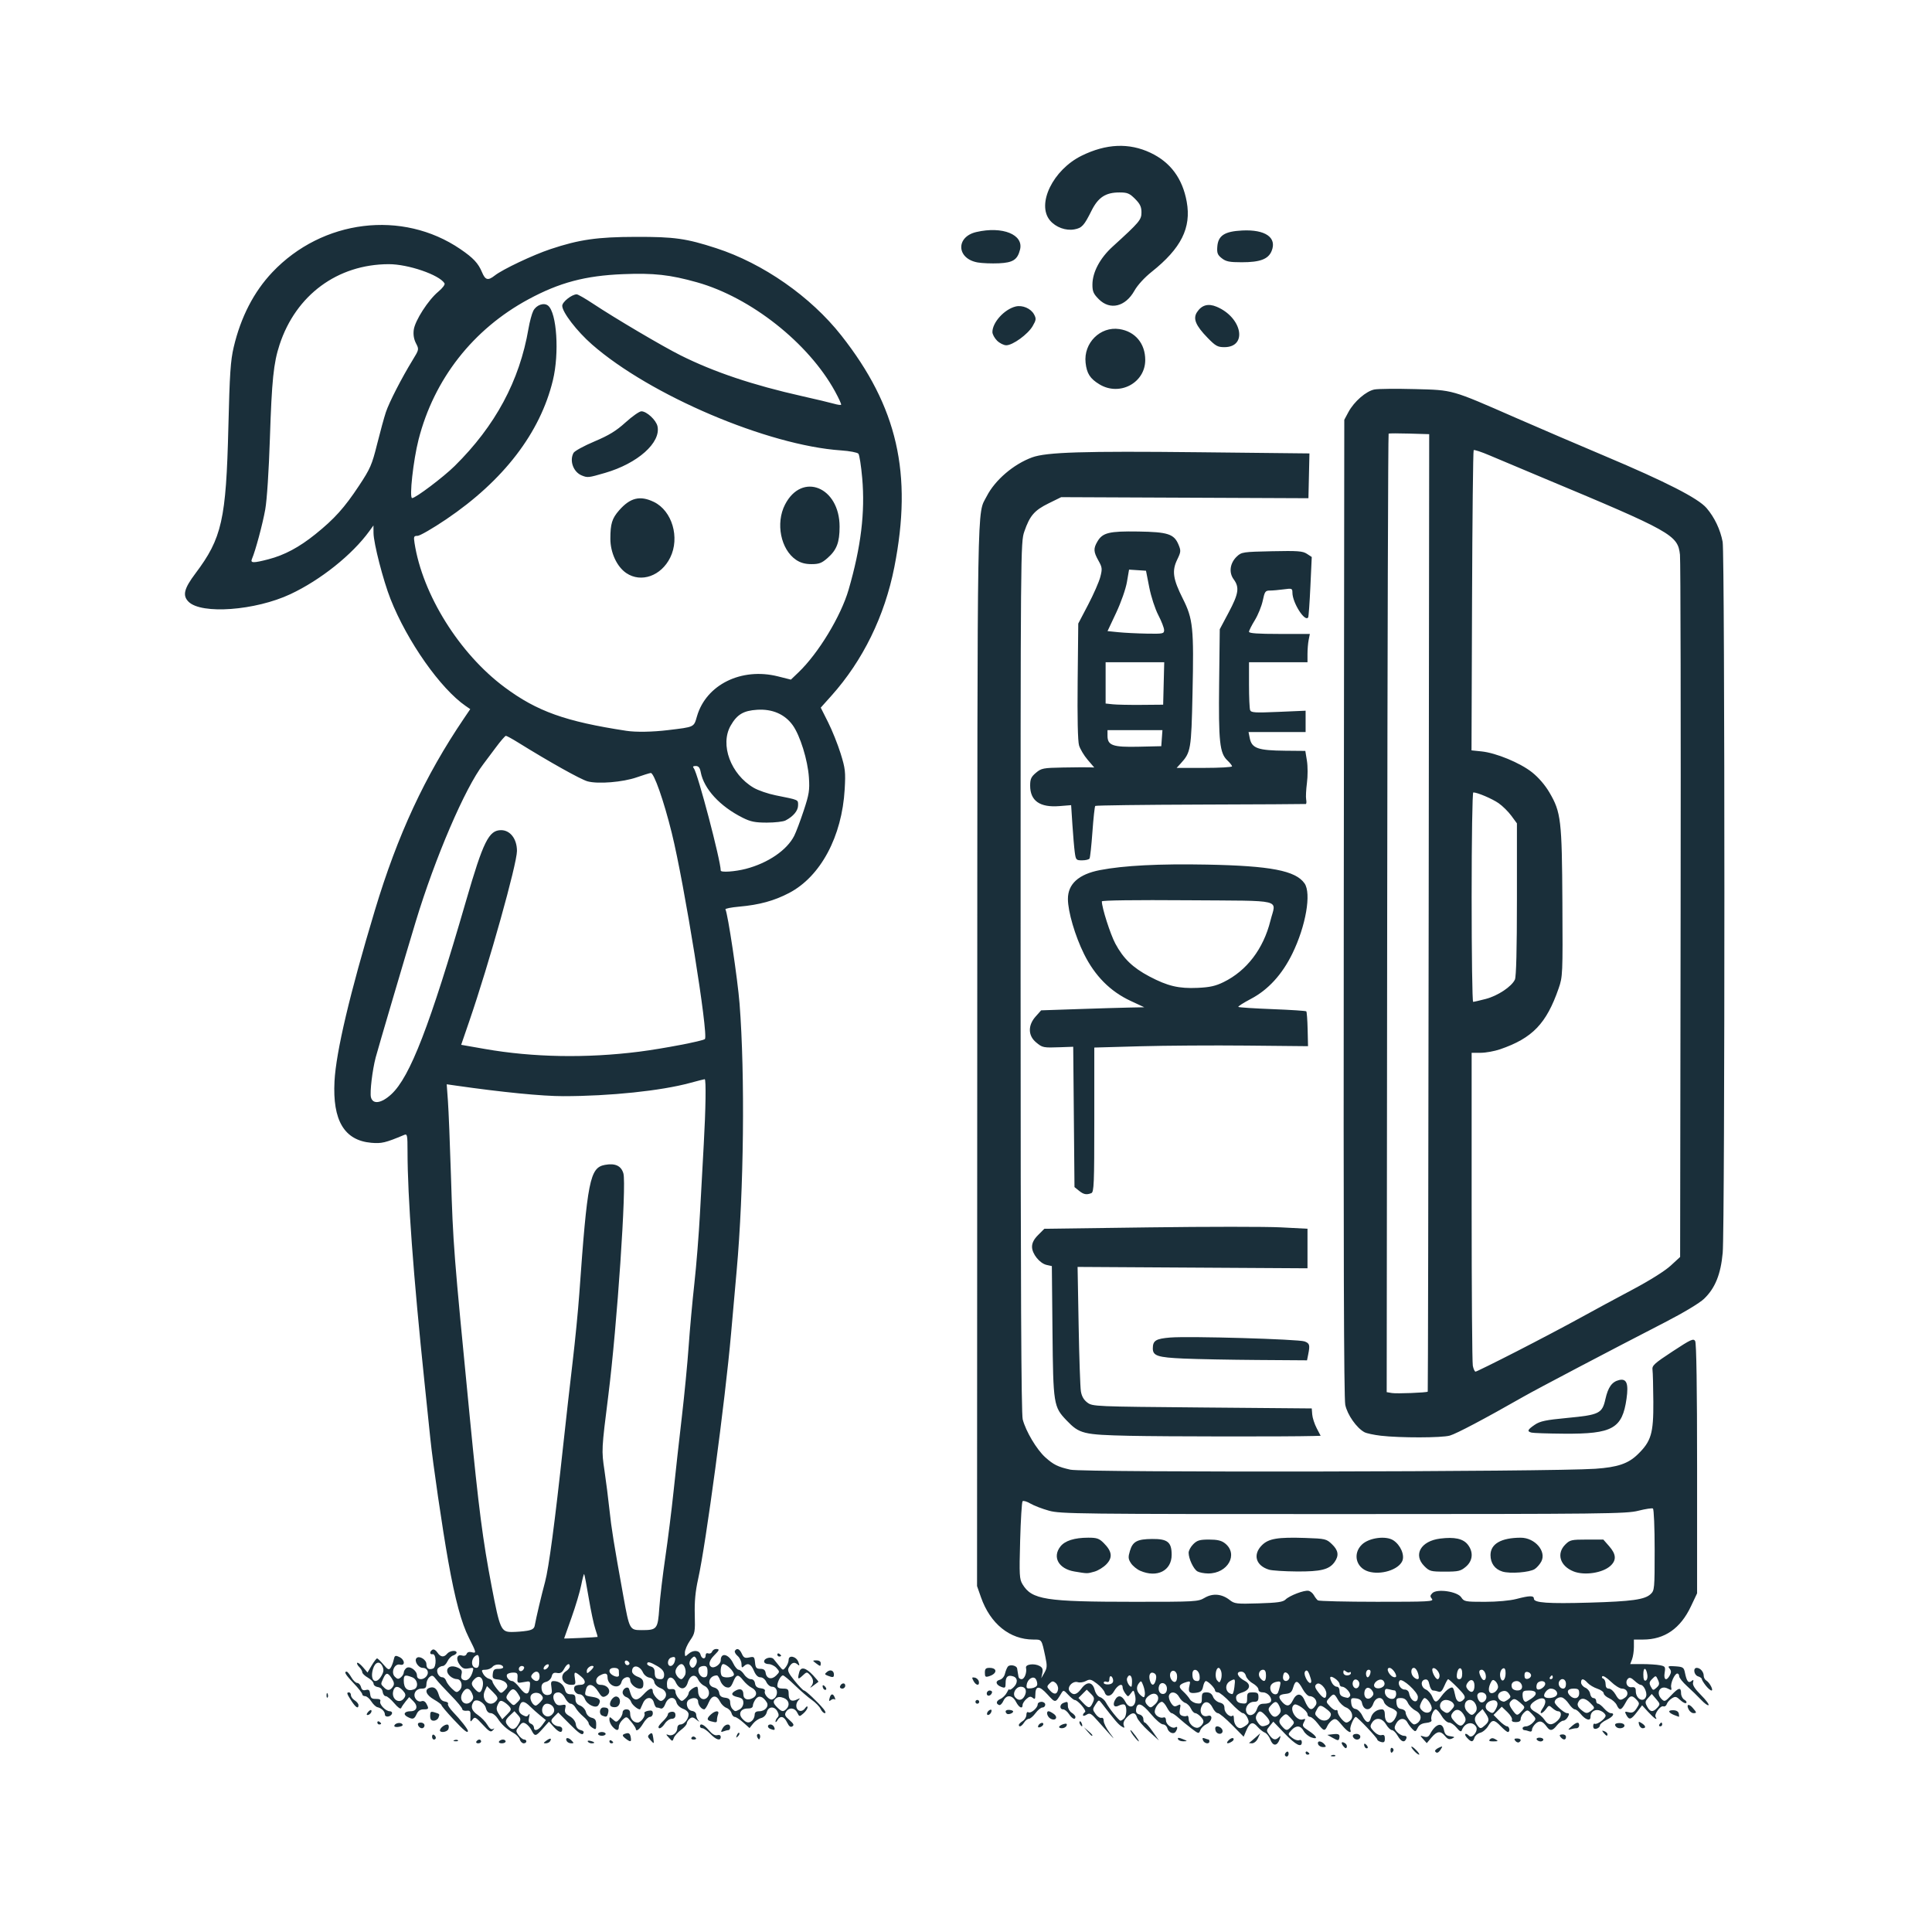 <?xml version="1.0" encoding="UTF-8" standalone="no"?>
<!-- Created with Inkscape (http://www.inkscape.org/) -->

<svg
   version="1.1"
   id="svg1"
   width="1024"
   height="1024"
   viewBox="0 0 1024 1024"
   sodipodi:docname="nomeal.svg"
   inkscape:version="1.3.2 (091e20e, 2023-11-25, custom)"
   xmlns:inkscape="http://www.inkscape.org/namespaces/inkscape"
   xmlns:sodipodi="http://sodipodi.sourceforge.net/DTD/sodipodi-0.dtd"
   xmlns:xlink="http://www.w3.org/1999/xlink"
   xmlns="http://www.w3.org/2000/svg"
   xmlns:svg="http://www.w3.org/2000/svg">
  <defs>
    <style id="style1">
      :root {
        --theme: #1a2f3a;
      }

      @media (prefers-color-scheme: dark) {
        :root {
          --theme: #f3f5eb;
        }
      }
    </style>
  </defs>
  <sodipodi:namedview
     id="namedview1"
     pagecolor="#ffffff"
     bordercolor="#000000"
     borderopacity="0.25"
     inkscape:showpageshadow="2"
     inkscape:pageopacity="0.0"
     inkscape:pagecheckerboard="0"
     inkscape:deskcolor="#d1d1d1"
     inkscape:zoom="0.79785156"
     inkscape:cx="511.37332"
     inkscape:cy="512"
     inkscape:window-width="1920"
     inkscape:window-height="1094"
     inkscape:window-x="-11"
     inkscape:window-y="-11"
     inkscape:window-maximized="1"
     inkscape:current-layer="g1" />
  <g
     inkscape:groupmode="layer"
     inkscape:label="Image"
     id="g1">
    <path
       style="fill:#1a2f3a"
       d="m 681,930.059 c 0,-0.518 0.45,-1.219 1,-1.559 0.55,-0.34 1,0.084 1,0.941 0,0.857 -0.45,1.559 -1,1.559 -0.55,0 -1,-0.423 -1,-0.941 z m 24.812,0.258 c 0.722,-0.289 1.584,-0.253 1.917,0.079 0.332,0.332 -0.258,0.569 -1.312,0.525 -1.165,-0.048 -1.402,-0.285 -0.604,-0.604 z M 692,928.941 c 0,-0.582 0.45,-0.781 1,-0.441 0.55,0.34 1,0.816 1,1.059 0,0.243 -0.45,0.441 -1,0.441 -0.55,0 -1,-0.477 -1,-1.059 z m 57.494,-0.947 c -2.556,-2.825 -1.468,-3.087 1.22,-0.294 1.218,1.265 1.85,2.301 1.405,2.301 -0.445,0 -1.626,-0.903 -2.625,-2.006 z M 737,927.441 c 0,-0.857 0.457,-1.276 1.016,-0.931 0.559,0.345 0.757,1.047 0.441,1.559 C 737.6,929.456 737,929.198 737,927.441 Z m 23.644,0.793 c -0.261,-0.422 0.581,-1.264 1.87,-1.872 2.145,-1.012 2.244,-0.947 1.174,0.766 -1.241,1.988 -2.268,2.361 -3.044,1.106 z m -48.573,-2.648 c -1.581,-1.906 -1.108,-2.845 0.83,-1.647 0.739,0.456 1.159,1.381 0.934,2.055 -0.291,0.872 -0.8,0.754 -1.764,-0.409 z m 11.596,0.748 C 723.3,925.967 723,925.202 723,924.633 c 0,-0.627 0.466,-0.568 1.183,0.15 0.651,0.651 0.951,1.416 0.667,1.7 -0.284,0.284 -0.817,0.217 -1.183,-0.15 z M 698.638,924.5 c -0.336,-0.876 -0.015,-1.5 0.771,-1.5 0.74,0 1.906,0.675 2.591,1.5 1.037,1.249 0.908,1.5 -0.771,1.5 -1.109,0 -2.274,-0.675 -2.591,-1.5 z m -25.32,-2.469 c -0.628,-1.665 -1.951,-3.337 -2.939,-3.716 -0.988,-0.379 -2.754,-1.802 -3.924,-3.163 -2.488,-2.892 -4.065,-2.306 -5.97,2.217 l -1.318,3.13 -6.157,-6.25 c -3.386,-3.438 -6.774,-6.25 -7.529,-6.25 -0.755,0 -1.963,-1.232 -2.685,-2.738 -1.764,-3.681 -4.47,-4.075 -5.933,-0.863 -1.434,3.147 0.397,5.97 3.277,5.056 2.949,-0.936 2.345,3.002 -0.67,4.376 -1.391,0.634 -2.873,2.081 -3.293,3.216 -0.742,2.007 -0.873,1.981 -4.721,-0.944 -2.177,-1.654 -5.213,-4.154 -6.748,-5.556 -1.535,-1.401 -3.211,-2.547 -3.724,-2.547 -0.513,0 -1.632,-1.35 -2.485,-3 -0.853,-1.65 -2.053,-3 -2.665,-3 -1.504,0 -3.764,3.098 -3.803,5.215 -0.035,1.916 2.796,3.756 4.718,3.067 0.739,-0.265 1.25,0.389 1.25,1.6 0,2.183 3.387,4.615 5.021,3.606 1.183,-0.731 1.257,0.528 0.134,2.297 -1.083,1.707 -3.83,0.567 -4.463,-1.853 -0.278,-1.062 -1.335,-1.958 -2.349,-1.991 -1.014,-0.033 -3.869,-2.503 -6.344,-5.489 -4.701,-5.672 -7.272,-6.531 -7.829,-2.618 -0.236,1.66 0.258,2.466 1.75,2.856 1.177,0.308 2.079,1.361 2.079,2.427 0,1.036 0.363,1.883 0.807,1.883 0.444,0 2.305,2.138 4.134,4.75 l 3.327,4.75 -5.492,-5 c -3.02,-2.75 -5.789,-6.013 -6.153,-7.25 -0.85,-2.888 -2.705,-2.856 -5.478,0.095 -1.418,1.51 -1.963,2.969 -1.529,4.099 0.581,1.514 0.414,1.59 -1.222,0.553 -1.658,-1.051 -3.47,-3.169 -10.451,-12.219 -1.542,-1.998 -1.573,-1.992 -3.284,0.619 -1.641,2.504 -1.638,2.76 0.056,5.093 0.981,1.351 2.347,2.258 3.034,2.015 0.74,-0.262 1.25,0.404 1.25,1.633 0,1.141 1.397,3.939 3.104,6.219 2.671,3.566 2.72,3.726 0.349,1.144 -1.515,-1.65 -4.513,-5.005 -6.661,-7.455 -3.441,-3.925 -4.137,-4.311 -5.849,-3.242 -1.069,0.667 -1.943,0.786 -1.943,0.264 0,-0.522 0.48,-1.246 1.067,-1.609 1.092,-0.675 -3.742,-6.377 -5.452,-6.431 -0.487,-0.015 -2.021,-1.253 -3.408,-2.75 -2.353,-2.539 -2.596,-2.601 -3.615,-0.913 -3.264,5.409 -3.126,5.397 -7.473,0.642 -4.377,-4.789 -6.369,-4.652 -6.369,0.437 0,2.104 -0.263,2.375 -1.394,1.437 -1.08,-0.897 -1.839,-0.754 -3.375,0.636 -1.09,0.986 -1.981,2.398 -1.981,3.138 0,2.348 -1.893,1.453 -3.5,-1.655 -1.931,-3.734 -5.106,-3.959 -6.694,-0.474 -0.633,1.389 -1.608,2.374 -2.166,2.188 -1.93,-0.643 -1.639,-2.24 0.588,-3.225 1.23,-0.544 2.8,-2.114 3.489,-3.489 0.689,-1.375 1.26,-2.093 1.268,-1.595 0.008,0.498 0.915,0.09 2.015,-0.905 2.56,-2.317 2.565,-5.186 0.009,-5.997 -2.812,-0.892 -4.009,0.16 -4.009,3.524 0,2.576 -0.251,2.816 -2.199,2.095 -2.996,-1.108 -3.473,-3.134 -0.896,-3.808 1.22,-0.319 2.382,-1.668 2.743,-3.184 0.345,-1.447 1.031,-3.147 1.526,-3.777 1.07,-1.365 4.776,-0.605 4.941,1.013 0.063,0.623 0.22,1.583 0.348,2.133 0.128,0.55 0.301,1.562 0.385,2.25 0.084,0.688 0.819,1.25 1.633,1.25 1.526,0 2.882,-3.527 2.331,-6.064 -0.399,-1.835 4.326,-2.467 7.148,-0.957 1.569,0.84 1.925,1.746 1.498,3.812 l -0.561,2.71 1.673,-2.92 c 1.449,-2.529 1.513,-3.667 0.481,-8.5 -2.013,-9.42 -1.774,-9.079 -6.367,-9.085 -12.484,-0.017 -22.815,-8.365 -27.746,-22.422 l -2.079,-5.927 0.104,-282.108 c 0.112,-302.968 -0.188,-285.293 5.022,-295.505 4.369,-8.564 14.216,-16.999 24.059,-20.609 7.571,-2.777 27.206,-3.385 88.224,-2.73 l 58.767,0.63 -0.267,11.87 -0.267,11.87 -65.52,-0.282 -65.52,-0.282 -6.694,3.295 c -7.513,3.698 -9.949,6.527 -12.846,14.916 -1.976,5.723 -1.999,8.403 -1.978,236.113 0.015,164.361 0.336,231.52 1.122,234.5 1.674,6.35 7.393,15.952 11.956,20.074 4.331,3.913 6.733,5.093 13.362,6.568 7.07,1.572 254.455,1.143 278.119,-0.483 11.865,-0.815 17.455,-2.704 22.503,-7.602 7.175,-6.963 8.408,-11.103 8.306,-27.882 -0.049,-7.975 -0.25,-15.624 -0.448,-16.998 -0.318,-2.203 0.936,-3.349 10.622,-9.711 9.74,-6.397 11.097,-7.02 12,-5.502 0.663,1.115 1.018,24.717 1.018,67.711 v 66 l -3.286,6.939 C 890.659,863.169 882.228,869 870.822,869 H 866 v 3.935 c 0,2.164 -0.439,5.089 -0.975,6.5 L 864.049,882 h 6.35 c 3.493,0 7.72,0.274 9.395,0.609 2.823,0.565 3.004,0.856 2.494,4 -0.623,3.84 0.985,4.617 2.746,1.327 0.828,-1.546 0.792,-2.441 -0.142,-3.566 -1.082,-1.304 -0.667,-1.46 3.145,-1.186 4.01,0.289 4.446,0.584 5.018,3.403 0.924,4.555 1.851,5.736 3.456,4.404 1.046,-0.868 1.225,-0.697 0.835,0.796 -0.346,1.321 0.938,3.337 4.201,6.601 2.584,2.584 4.398,5 4.029,5.369 -0.368,0.368 -2.135,-0.889 -3.927,-2.794 -1.791,-1.905 -5.145,-5.169 -7.453,-7.254 C 891.888,891.625 890,889.263 890,888.46 890,887.657 889.562,887 889.026,887 c -1.428,0 -3.74,5.201 -3.26,7.333 0.358,1.592 0.129,1.681 -1.741,0.681 -4.036,-2.16 -6.682,2.187 -3.356,5.513 1.559,1.559 1.893,1.431 5.063,-1.929 3.987,-4.226 5.268,-4.505 5.268,-1.147 0,1.348 0.784,2.889 1.742,3.425 0.958,0.536 1.406,1.31 0.996,1.72 -0.41,0.41 -1.821,-0.265 -3.136,-1.5 -2.093,-1.967 -2.653,-2.081 -4.507,-0.923 -1.164,0.727 -2.36,2.088 -2.657,3.024 -0.297,0.936 -1.125,1.477 -1.841,1.202 -1.512,-0.58 -4.969,4.19 -4.079,5.63 1.362,2.204 -0.837,0.734 -3.893,-2.602 l -3.274,-3.574 -2.726,3.574 c -3.131,4.105 -4.124,4.377 -5.641,1.542 -0.979,-1.829 -0.848,-1.972 1.305,-1.432 1.856,0.466 2.783,0.005 4.131,-2.052 1.649,-2.517 1.649,-2.751 0.005,-4.568 -2.471,-2.731 -3.71,-2.396 -5.854,1.585 -2.202,4.088 -3.223,4.355 -4.653,1.217 -0.572,-1.256 -2.363,-2.868 -3.979,-3.584 C 851.322,899.418 850,898.23 850,897.494 c 0,-0.736 -1.521,-1.84 -3.379,-2.454 -1.859,-0.613 -4.178,-1.998 -5.155,-3.078 C 839.263,889.529 838,889.456 838,891.763 c 0,0.97 1.012,2.207 2.25,2.75 1.238,0.543 2.394,2 2.57,3.237 0.176,1.238 0.963,2.25 1.75,2.25 0.787,0 1.43,0.675 1.43,1.5 0,0.825 0.453,1.5 1.007,1.5 0.554,0 1.985,1.125 3.18,2.5 1.196,1.375 2.768,2.5 3.493,2.5 2.485,0 1.321,1.906 -2.18,3.567 -1.925,0.913 -3.5,2.232 -3.5,2.93 0,0.698 -0.804,1.48 -1.786,1.736 -1.22,0.319 -1.786,-0.096 -1.786,-1.31 0,-0.977 0.341,-1.566 0.757,-1.309 1.171,0.724 5.814,-2.671 5.814,-4.251 0,-0.774 -1.112,-1.913 -2.47,-2.532 -2.896,-1.32 -5.53,0.233 -5.53,3.26 0,2.371 -2.767,1.442 -5.323,-1.788 -1.002,-1.267 -2.352,-2.304 -3,-2.306 -0.648,-0.002 -2.063,-1.325 -3.146,-2.94 -1.082,-1.616 -2.732,-3.137 -3.666,-3.381 C 826.206,899.241 824,900.655 824,902.155 c 0,1.356 5.054,5.845 6.581,5.845 1.18,0 1.267,0.416 0.419,2 -0.589,1.1 -1.697,2 -2.463,2 -0.766,0 -2.277,1.125 -3.359,2.5 -2.336,2.969 -3.609,3.133 -5.372,0.689 -2.205,-3.056 -3.804,-3.501 -5.87,-1.632 -1.065,0.964 -1.937,2.406 -1.937,3.205 0,0.913 -0.587,1.227 -1.582,0.845 C 809.548,917.273 808.423,917 807.918,917 807.413,917 807,916.55 807,916 c 0,-0.55 0.83,-1 1.845,-1 1.015,0 2.664,-0.905 3.664,-2.01 1.766,-1.952 1.751,-2.083 -0.518,-4.498 -2.19,-2.332 -2.452,-2.384 -4.164,-0.835 -1.005,0.909 -1.827,2.428 -1.827,3.374 0,1.179 -0.806,1.72 -2.559,1.72 -1.647,0 -2.387,-0.449 -2.075,-1.26 0.266,-0.693 -0.841,-2.529 -2.459,-4.079 l -2.942,-2.819 -2.177,2.176 -2.176,2.176 2.944,3 c 1.619,1.65 3.507,3.013 4.194,3.028 1.35,0.03 1.783,3.028 0.437,3.028 -0.447,0 -2.106,-1.35 -3.687,-3 -3.577,-3.733 -4.625,-3.75 -6.776,-0.111 -0.939,1.589 -2.806,3.165 -4.149,3.502 -1.343,0.337 -2.727,1.512 -3.076,2.611 -0.799,2.519 -1.718,2.518 -3.999,-0.002 -1.817,-2.008 -0.795,-2.895 1.124,-0.976 1.682,1.682 5.067,-2.705 3.727,-4.832 -2.004,-3.182 -6.155,-2.071 -7.626,2.041 -0.295,0.825 -1.225,0.307 -2.662,-1.482 -1.215,-1.512 -3.031,-2.75 -4.037,-2.75 -1.03,0 -2.731,-1.529 -3.894,-3.5 -1.136,-1.925 -2.545,-3.5 -3.131,-3.5 -1.29,0 -2.916,4.034 -2.29,5.681 0.276,0.727 -0.822,1.303 -2.859,1.5 -2.262,0.218 -3.669,1.049 -4.451,2.627 -1.059,2.136 -1.265,2.186 -2.779,0.672 -0.9,-0.9 -2.098,-2.501 -2.664,-3.558 -1.433,-2.678 -4.365,-2.398 -5.953,0.568 -1.162,2.172 -1.1,2.747 0.486,4.5 1,1.105 2.635,2.01 3.632,2.01 1.201,0 1.619,0.506 1.238,1.5 -0.903,2.353 -2.708,1.757 -4.565,-1.506 C 739.86,918.347 738.494,917 737.762,917 c -0.732,0 -2.128,-1.35 -3.103,-3 -2.105,-3.563 -5.568,-3.976 -7.493,-0.894 -1.151,1.844 -1.029,2.411 0.987,4.557 1.35,1.437 3.036,2.259 4.075,1.988 1.319,-0.345 1.772,0.128 1.772,1.849 0,1.82 -0.426,2.201 -2,1.79 -1.1,-0.288 -2,-0.86 -2,-1.272 C 730,921.143 719.441,910 718.612,910 c -1.007,0 -3.349,5.468 -2.892,6.75 0.901,2.523 -1.61,1.147 -4.561,-2.5 -2.537,-3.136 -3.331,-3.573 -4.847,-2.668 -0.997,0.595 -2.257,2.057 -2.8,3.25 -1.33,2.922 -1.963,2.756 -5.081,-1.332 -1.468,-1.925 -3.291,-3.5 -4.051,-3.5 C 693.622,910 693,909.356 693,908.568 c 0,-1.81 -5.646,-5.905 -6.993,-5.072 -3.202,1.979 1.153,9.148 4.724,7.777 1.247,-0.479 1.309,-0.216 0.363,1.552 -1.007,1.881 -0.733,2.391 2.362,4.402 4.575,2.972 5.476,4.995 1.628,3.653 -1.539,-0.536 -3.388,-2.079 -4.11,-3.427 -1.608,-3.005 -4.044,-3.138 -6.561,-0.357 -1.868,2.064 -1.862,2.123 0.394,3.95 1.26,1.02 2.943,1.604 3.741,1.298 0.897,-0.344 1.451,0.057 1.451,1.05 0,3.154 -3.225,1.512 -9.121,-4.643 l -5.987,-6.25 -1.927,2.337 c -1.838,2.229 -1.847,2.447 -0.196,4.719 1.96,2.696 3.269,3.003 5.087,1.194 1.008,-1.003 1.075,-0.755 0.337,1.25 -1.311,3.566 -3.536,3.58 -4.876,0.031 z m 11.192,-7.042 c 1.766,-1.952 1.751,-2.083 -0.518,-4.498 -2.19,-2.332 -2.452,-2.384 -4.164,-0.835 -2.258,2.043 -2.293,3.172 -0.172,5.515 2.091,2.31 2.617,2.29 4.854,-0.182 z m -47.159,-1.181 c 0.816,-1.296 0.629,-2.173 -0.798,-3.75 C 635.528,908.926 634.157,908 633.506,908 c -0.651,0 -1.679,-1.086 -2.284,-2.413 -0.605,-1.327 -1.955,-2.685 -3,-3.017 -1.045,-0.332 -2.499,-1.721 -3.23,-3.087 -1.489,-2.783 -4.464,-3.298 -5.373,-0.931 -0.328,0.854 0.12,2.645 0.995,3.98 1.279,1.952 1.959,2.231 3.469,1.423 1.68,-0.899 1.817,-0.702 1.302,1.876 -0.428,2.138 -0.141,3.047 1.11,3.528 0.928,0.356 2.096,0.394 2.596,0.085 0.5,-0.309 0.91,0.427 0.91,1.637 0,2.428 2.72,5.014 4.893,4.652 0.766,-0.128 1.872,-0.994 2.458,-1.924 z m 23.067,0.676 c 1.624,-1.229 1.742,-1.837 0.771,-3.968 C 660.559,909.133 659.447,908 658.718,908 c -0.729,0 -3.633,-2.475 -6.455,-5.5 -2.822,-3.025 -5.835,-5.5 -6.697,-5.5 C 644.705,897 644,896.55 644,896 c 0,-1.231 -3.674,-5 -4.875,-5 -0.481,0 -1.134,1.296 -1.451,2.879 -0.457,2.284 -1.215,2.973 -3.669,3.333 -3.607,0.529 -4.435,-0.365 -3.56,-3.849 0.569,-2.265 0.399,-2.452 -1.656,-1.831 -4.023,1.216 -4.474,2.44 -1.789,4.858 1.375,1.239 2.995,3.12 3.601,4.18 0.605,1.061 2.293,2.071 3.75,2.245 2.358,0.282 2.649,-0.02 2.649,-2.75 0,-2.612 0.374,-3.066 2.525,-3.066 1.737,0 2.806,0.741 3.427,2.373 0.496,1.305 2.06,2.664 3.475,3.019 1.887,0.473 2.573,1.298 2.573,3.092 0,2.385 3.095,5.087 4.369,3.814 0.347,-0.347 0.631,0.479 0.631,1.835 0,2.575 1.651,4.889 3.45,4.835 0.578,-0.018 1.913,-0.685 2.968,-1.483 z m 126.753,-0.14 c 2.247,-2.033 2.29,-3.242 0.221,-6.196 l -1.608,-2.296 -2.32,2.179 c -2.269,2.132 -2.32,3.959 -0.187,6.717 1.258,1.626 1.701,1.58 3.894,-0.405 z m -115.753,0.048 c 2.161,-0.829 1.985,-2.335 -0.593,-5.079 -2.628,-2.797 -3.453,-2.879 -4.743,-0.469 -0.711,1.328 -0.565,2.449 0.522,4 1.604,2.29 2.298,2.513 4.814,1.548 z m 104.942,-1.602 c 0.723,-1.147 0.517,-2.331 -0.742,-4.252 -1.895,-2.893 -4.282,-3.026 -5.977,-0.335 -0.847,1.345 -0.565,2.247 1.335,4.269 2.587,2.754 3.802,2.825 5.384,0.317 z m -36.026,-5.365 c -0.272,-0.708 -1.765,-1.73 -3.319,-2.272 -1.554,-0.542 -3.123,-1.923 -3.487,-3.07 -1.015,-3.197 -4.436,-2.645 -5.677,0.915 -1.439,4.129 -5.185,3.816 -5.993,-0.5 -0.249,-1.332 -1.314,-2.108 -3.189,-2.324 -2.559,-0.294 -2.786,-0.067 -2.491,2.5 0.22,1.916 0.966,2.921 2.324,3.127 1.1,0.167 2.675,1.718 3.5,3.448 1.935,4.057 3.755,4.572 4.578,1.293 0.669,-2.667 3.089,-4.545 5.856,-4.545 1.067,0 1.566,0.939 1.566,2.95 0,4.319 2.961,5.658 5.146,2.327 0.925,-1.41 1.459,-3.142 1.187,-3.85 z M 751.8,912.8 c 2.026,-2.026 1.34,-4.676 -1.605,-6.199 -1.543,-0.798 -3.333,-2.609 -3.979,-4.026 -0.821,-1.801 -1.951,-2.575 -3.761,-2.575 -2.233,0 -2.545,0.377 -2.271,2.75 0.227,1.969 0.955,2.841 2.566,3.07 1.238,0.176 2.25,0.991 2.25,1.812 0,1.892 3.161,6.296 4.55,6.337 0.578,0.017 1.59,-0.509 2.25,-1.169 z m 73.813,-0.906 C 827.797,909.842 827.86,907 825.722,907 c -0.585,0 -1.9,-0.757 -2.922,-1.681 -1.75,-1.584 -1.946,-1.555 -3.385,0.5 -0.84,1.2 -1.978,2.181 -2.528,2.181 -0.55,0 -0.299,-1 0.557,-2.223 3.427,-4.893 1.005,-7.428 -3.978,-4.162 -3.276,2.146 -3.11,4 0.526,5.88 1.645,0.851 3.722,2.662 4.615,4.026 1.987,3.033 4.059,3.143 7.008,0.373 z m -109.653,-0.346 c 1.69,-2.036 0.337,-5.485 -2.587,-6.596 -1.351,-0.514 -3.225,-2.285 -4.164,-3.936 -2.025,-3.559 -2.345,-3.627 -4.718,-1.005 -1.766,1.952 -1.752,2.083 0.49,4.469 1.27,1.352 2.694,2.221 3.164,1.931 0.47,-0.291 0.855,0.082 0.855,0.827 0,1.775 3.185,5.732 4.628,5.749 0.62,0.007 1.67,-0.64 2.333,-1.439 z M 595.8,910.8 c 1.443,-1.443 1.594,-6.438 0.221,-7.287 -0.539,-0.333 -1.861,-0.133 -2.939,0.444 -2.49,1.332 -3.567,-0.18 -2.092,-2.936 1.552,-2.9 3.716,-2.493 5.544,1.043 2.468,4.774 6.427,1.897 5.033,-3.658 -0.709,-2.824 -0.769,-2.849 -2.209,-0.905 -1.463,1.975 -1.497,1.976 -2.919,0.058 -0.791,-1.068 -1.438,-2.53 -1.438,-3.25 0,-2.485 -2.74,-1.182 -4.607,2.191 -1.525,2.755 -4.085,3.047 -4.875,0.556 -0.359,-1.132 -2.215,-3.249 -4.124,-4.705 -3.048,-2.324 -3.757,-2.495 -5.813,-1.394 -1.288,0.689 -3.22,0.975 -4.293,0.634 -2.817,-0.894 -6.052,2.782 -4.303,4.89 1.901,2.29 3.715,1.845 6.204,-1.522 2.909,-3.934 5.893,-3.625 7.015,0.727 0.471,1.829 1.668,3.455 2.81,3.818 1.094,0.347 2.504,1.613 3.133,2.814 1.623,3.098 6.886,9.682 7.738,9.682 0.394,0 1.256,-0.54 1.916,-1.2 z m 109.162,-0.729 c 0.843,-1.575 0.548,-2.31 -1.6,-4 -3.257,-2.562 -4.019,-2.582 -5.327,-0.136 -1.339,2.502 -1.323,2.635 0.536,4.494 2.144,2.144 5.142,1.976 6.391,-0.358 z m -26.938,-1.6 c 0.971,-1.17 1.005,-2.111 0.144,-4 -1.352,-2.968 -2.302,-3.086 -4.582,-0.566 -1.467,1.621 -1.529,2.216 -0.414,4 1.551,2.483 3.11,2.665 4.852,0.566 z M 666.15,906 c 0.831,-2.385 1.629,-3 3.889,-3 1.564,0 3.116,-0.441 3.448,-0.979 C 674.596,900.226 672.012,897 669.465,897 667.908,897 667,896.431 667,895.453 c 0,-0.851 -1.363,-2.313 -3.028,-3.25 -1.665,-0.937 -3.289,-2.716 -3.608,-3.953 -0.345,-1.336 -1.349,-2.25 -2.472,-2.25 -3.126,0 -2.05,2.827 1.858,4.885 3.479,1.832 2.855,4.76 -1.307,6.133 -2.798,0.923 -3.491,1.633 -3.25,3.328 0.215,1.509 1.13,2.248 3.057,2.47 2.471,0.284 2.75,0.005 2.75,-2.75 0,-2.74 0.319,-3.066 3,-3.066 2.533,0 3,0.389 3,2.5 0,1.99 -0.502,2.5 -2.465,2.5 -2.737,0 -4.873,2.955 -3.925,5.428 1.043,2.718 4.395,1.854 5.539,-1.428 z m 115.875,1.47 C 783.754,905.386 781.764,901 779.089,901 c -2.77,0 -3.693,3.675 -1.524,6.072 2.107,2.328 2.806,2.391 4.46,0.399 z m 24.561,-0.565 c 1.873,-2.069 1.861,-2.124 -0.946,-4.539 -2.231,-1.919 -3.142,-2.195 -4.241,-1.283 -1.831,1.519 -1.765,2.537 0.351,5.447 2.156,2.964 2.47,2.989 4.836,0.375 z m -47.759,-1.241 C 759.156,903.953 756.489,900 755.006,900 c -0.376,0 -1.19,1.11 -1.808,2.466 -0.904,1.984 -0.814,2.775 0.461,4.05 1.986,1.986 4.708,1.538 5.168,-0.852 z m 10.657,0.355 c 1.467,-1.621 1.564,-2.257 0.533,-3.5 C 769.322,901.683 767.716,901 766.445,901 c -3.128,0 -4.396,3.832 -1.876,5.674 2.383,1.742 2.795,1.687 4.914,-0.655 z m 23.528,-0.539 c 1.621,-3.03 0.24,-5.011 -2.818,-4.041 -2.846,0.903 -3.679,3.733 -1.556,5.285 2.407,1.76 2.831,1.639 4.374,-1.244 z m 50.529,1.115 c 1.866,-1.364 1.843,-1.484 -0.788,-4.115 -2.854,-2.854 -5.31,-2.795 -6.442,0.154 -0.417,1.086 0.159,2.329 1.633,3.523 2.734,2.214 3.126,2.245 5.596,0.439 z m 34.856,-1.48 c 1.616,-1.786 1.584,-2.027 -0.615,-4.583 l -2.321,-2.698 -1.894,2.093 c -1.66,1.834 -1.729,2.401 -0.561,4.583 1.593,2.977 3.092,3.146 5.391,0.605 z M 697.371,903.774 c 1.212,-1.921 -0.724,-4.773 -3.243,-4.777 -0.895,-0.001 -2.528,-1.659 -3.628,-3.683 -2.61,-4.803 -3.864,-5.071 -5.04,-1.078 -0.797,2.707 -1.515,3.317 -4.21,3.577 -3.611,0.348 -4.076,1.617 -1.595,4.358 2.317,2.56 4.019,2.281 5.548,-0.909 1.942,-4.051 4.553,-4.088 6.228,-0.089 2.215,5.291 3.804,5.987 5.94,2.601 z m -118.169,-1.317 c 0.995,-2.183 0.85,-2.85 -1.021,-4.722 L 576,895.556 l -2.198,2.198 -2.198,2.198 2.372,2.525 c 2.973,3.164 3.776,3.162 5.224,-0.018 z m 32.97,0.887 c 3.596,-3.255 0.928,-7.504 -2.989,-4.76 -2.444,1.712 -2.767,3.429 -0.982,5.215 1.548,1.548 1.788,1.521 3.971,-0.455 z m 175.497,-4.767 C 786.814,896.351 783,896.533 783,898.8 c 0,0.99 0.543,2.343 1.207,3.007 1.593,1.593 4.331,-0.961 3.461,-3.23 z M 751.5,899.39 c 0,-2.561 -8.234,-10.056 -9.574,-8.716 -1.483,1.483 0.291,4.826 2.561,4.826 1.196,0 2.134,0.796 2.358,2 0.817,4.398 4.656,5.957 4.656,1.89 z m 12.501,-0.392 c 1.176,-1.651 3.013,-3.471 4.083,-4.043 2.084,-1.116 2.197,-0.971 3.351,4.295 0.657,2.996 2.634,3.576 4.506,1.321 0.96,-1.157 0.328,-2.3 -3.32,-6 C 770.144,892.057 767.871,890 767.571,890 c -0.3,0 -1.223,1.624 -2.053,3.609 -1.089,2.606 -1.949,3.44 -3.095,3 C 761.551,896.274 760.254,896 759.543,896 c -0.711,0 -1.57,-1.384 -1.908,-3.075 -0.447,-2.236 -1.095,-2.983 -2.375,-2.736 -2.504,0.482 -2.185,4.125 0.462,5.287 1.222,0.536 2.739,2.224 3.371,3.75 1.46,3.524 2.264,3.487 4.908,-0.227 z m 35.342,1.74 c 1.487,-1.087 1.537,-1.519 0.365,-3.123 -0.958,-1.31 -2.004,-1.657 -3.534,-1.171 -3.335,1.059 -2.703,4.969 0.885,5.476 0.307,0.043 1.335,-0.489 2.284,-1.183 z m 12.192,-0.353 C 815.166,898.006 814.692,896 810.5,896 c -3,0 -3.5,0.333 -3.5,2.333 0,2.108 0.723,3.667 1.702,3.667 0.203,0 1.478,-0.727 2.833,-1.615 z M 543.042,898.922 C 544.484,896.228 543.59,894 541.067,894 c -2.678,0 -4.634,3.611 -3.014,5.564 1.69,2.037 3.693,1.779 4.989,-0.642 z m 184.332,-2.691 c -1.567,-2.484 -3.817,-2.133 -4.212,0.656 -0.43,3.039 1.828,4.55 3.821,2.558 1.126,-1.126 1.22,-1.899 0.391,-3.214 z M 740,897.893 c 0,-1.041 -0.338,-1.899 -0.75,-1.907 -0.412,-0.008 -1.762,-0.285 -3,-0.617 -1.802,-0.483 -2.25,-0.192 -2.25,1.464 0,2.286 2.649,4.238 4.69,3.455 0.721,-0.277 1.31,-1.355 1.31,-2.396 z m 121.363,1.831 C 863.612,898.079 862.518,895 859.685,895 c -1.155,0 -3.799,-1.658 -5.875,-3.685 -2.076,-2.027 -4.12,-3.315 -4.542,-2.863 -0.423,0.452 -0.206,1.023 0.482,1.268 0.688,0.246 1.25,1.534 1.25,2.863 0,1.633 0.568,2.419 1.75,2.423 0.963,0.003 2.517,1.353 3.453,3 1.896,3.332 2.621,3.574 5.16,1.717 z m 11.117,-0.661 C 873.125,897.03 871.194,893 869.574,893 c -0.52,0 -1.992,-0.984 -3.273,-2.187 -1.667,-1.566 -2.634,-1.88 -3.408,-1.106 -1.822,1.822 -0.573,4.821 1.898,4.555 1.704,-0.184 2.209,0.284 2.209,2.05 0,4.258 4.315,6.423 5.48,2.751 z m -266.509,-5.628 c -1.054,-2.76 -1.201,-2.825 -2.477,-1.087 -1.526,2.078 -0.999,4.518 1.396,6.456 1.365,1.105 1.655,1.019 1.906,-0.566 0.162,-1.028 -0.209,-3.189 -0.825,-4.803 z M 703,897.655 c 0,-2.671 -3.338,-6.182 -4.937,-5.194 -1.531,0.946 -1.329,1.932 1.01,4.904 2.564,3.259 3.927,3.36 3.927,0.29 z m 12.539,1.282 C 716.333,897.653 713.23,894 711.345,894 710.605,894 710,893.377 710,892.615 c 0,-0.762 -1.125,-2.122 -2.5,-3.023 -2.661,-1.744 -3.218,-0.802 -1.465,2.474 0.569,1.064 1.694,1.934 2.5,1.934 0.884,0 1.465,0.962 1.465,2.427 0,2.156 0.91,2.906 4.191,3.457 0.38,0.064 0.987,-0.362 1.348,-0.947 z m 109.237,-0.113 C 826.281,897.319 824.544,895 821.913,895 c -1.916,0 -4.315,3.264 -3.211,4.369 1.048,1.048 4.82,0.71 6.074,-0.545 z M 837,897.5 c 0,-2.111 -0.467,-2.5 -3,-2.5 -3.145,0 -3.934,1.666 -1.8,3.8 2.153,2.153 4.8,1.437 4.8,-1.3 z m -276.202,-2.166 c 0.164,-1.105 -0.421,-2.606 -1.3,-3.336 -1.342,-1.114 -1.86,-1.065 -3.231,0.306 -1.511,1.511 -1.494,1.787 0.227,3.688 2.186,2.416 3.887,2.156 4.304,-0.659 z M 618.5,895 c 0,-2.851 -3.156,-4.059 -4.11,-1.574 -0.91,2.371 0.378,4.765 2.357,4.384 C 617.854,897.597 618.5,896.561 618.5,895 Z m 35.749,-0.75 c 0.567,-4.552 0.468,-4.704 -2.163,-3.296 -3.338,1.786 -2.622,6.514 1.055,6.967 0.352,0.043 0.851,-1.609 1.108,-3.671 z m 23.054,3 c 0.231,-0.412 0.716,-1.986 1.077,-3.497 0.565,-2.364 0.373,-2.703 -1.375,-2.436 -2.959,0.452 -4.297,2.186 -3.537,4.582 0.648,2.041 2.985,2.865 3.835,1.351 z M 794,894.087 c 0,-1.013 -0.664,-2.393 -1.475,-3.067 -1.215,-1.008 -1.679,-0.776 -2.631,1.314 -1.643,3.607 -0.537,6.08 2.092,4.673 C 793.093,896.415 794,895.101 794,894.087 Z m -12.5,-0.671 c 0,-3.26 -2.127,-3.955 -3.833,-1.25 -0.765,1.213 -0.686,2.106 0.291,3.283 1.913,2.305 3.542,1.371 3.542,-2.033 z m 24.944,1.674 C 807.411,893.527 805.871,891 803.952,891 c -2.205,0 -3.335,1.559 -2.572,3.548 0.614,1.6 4.175,1.982 5.064,0.542 z M 819,892.465 c 0,-1.976 -3.63,-1.872 -4.396,0.125 -0.336,0.875 -0.356,2.001 -0.046,2.503 0.805,1.303 4.443,-0.848 4.443,-2.628 z m 59.755,-2.103 c -1.099,-2.413 -1.141,-2.42 -3.035,-0.526 -1.602,1.602 -1.725,2.286 -0.741,4.125 1.112,2.078 1.287,2.108 3.035,0.526 1.535,-1.389 1.663,-2.102 0.741,-4.125 z M 549.74,893 c 0.142,-0.825 -0.179,-2.175 -0.713,-3 -1.301,-2.011 -4.402,-0.142 -4.856,2.926 -0.283,1.907 0.07,2.176 2.491,1.898 1.551,-0.178 2.936,-0.999 3.078,-1.824 z M 720.5,892.43 c 0,-1.047 -0.787,-2.055 -1.75,-2.24 -1.76,-0.339 -2.534,2.693 -1.062,4.164 1.181,1.181 2.812,0.066 2.812,-1.924 z m 13.314,0.317 c 0.184,-0.964 -0.409,-2.038 -1.317,-2.387 -1.985,-0.762 -5.031,1.966 -4.02,3.601 1.052,1.703 4.951,0.816 5.338,-1.214 z M 830,892.5 c 0,-2.541 -2.278,-3.478 -3.53,-1.452 C 825.507,892.606 826.717,895 828.469,895 829.435,895 830,894.078 830,892.5 Z M 600,891 c 0,-3.147 -1.65,-4.076 -2.643,-1.487 -0.496,1.292 1.118,4.487 2.266,4.487 C 599.83,894 600,892.65 600,891 Z m -10,-0.159 c 0,-0.948 -0.45,-2.001 -1,-2.341 -0.55,-0.34 -1,0.294 -1,1.41 0,1.391 -0.471,1.847 -1.5,1.452 -0.825,-0.317 -1.5,-0.083 -1.5,0.52 0,0.603 1.125,1.003 2.5,0.889 1.619,-0.134 2.5,-0.814 2.5,-1.93 z m 22.616,-0.448 c 0.433,-1.724 0.188,-2.896 -0.723,-3.458 -1.998,-1.235 -3.249,0.512 -2.501,3.492 0.831,3.312 2.388,3.296 3.224,-0.034 z m 11.218,-2.527 c -0.391,-2.766 -3.148,-3.194 -3.654,-0.567 -0.442,2.294 1.8,5.121 3.061,3.86 0.51,-0.51 0.776,-1.991 0.592,-3.292 z m 23.481,-1.768 C 647.014,884.944 646.378,884 645.902,884 c -1.566,0 -2.181,4.959 -0.819,6.601 1.173,1.413 1.383,1.371 2.043,-0.416 0.405,-1.095 0.49,-2.934 0.188,-4.088 z M 695,891.065 c 0,-0.514 -0.467,-2.162 -1.037,-3.663 -0.699,-1.838 -1.367,-2.398 -2.048,-1.717 -0.681,0.681 -0.616,1.876 0.198,3.663 1.176,2.581 2.887,3.599 2.887,1.717 z m -59.184,-2.807 C 635.401,884.657 632,883.767 632,887.26 c 0,2.745 0.727,3.74 2.733,3.74 0.936,0 1.295,-0.908 1.083,-2.741 z M 671,888 c 0,-2.027 -0.497,-3 -1.531,-3 -2.094,0 -2.965,2.697 -1.458,4.513 C 669.928,891.823 671,891.281 671,888 Z m 12.334,1.573 c 0.599,-1.561 -1.615,-3.959 -2.676,-2.898 -0.362,0.362 -0.658,1.483 -0.658,2.491 0,2.161 2.541,2.471 3.334,0.406 z m 104.017,-2.34 C 787.029,886.005 786.144,885 785.383,885 c -1.666,0 -1.765,1.419 -0.291,4.173 1.367,2.554 3.054,1.104 2.258,-1.94 z M 798,886.858 c 0,-1.975 -0.434,-2.88 -1.25,-2.608 -1.473,0.49 -2.159,3.241 -1.342,5.372 0.909,2.368 2.592,0.573 2.592,-2.764 z m 75.164,1.049 C 872.576,883.705 871,883.324 871,887.383 c 0,2.587 0.395,3.649 1.25,3.357 0.688,-0.234 1.099,-1.509 0.914,-2.833 z M 751.986,889.25 c -0.045,-2.481 -1.418,-5.25 -2.603,-5.25 -1.7,0 -1.821,3.163 -0.183,4.8 1.349,1.349 2.807,1.585 2.786,0.45 z M 763,888.122 c 0,-2.06 -2.668,-4.788 -3.687,-3.769 C 758.446,885.22 760.702,890 761.979,890 762.54,890 763,889.155 763,888.122 Z m 12,-1.206 c 0,-3.826 -2.356,-3.483 -2.816,0.41 -0.224,1.894 0.14,2.673 1.25,2.673 C 774.517,890 775,889.049 775,886.917 Z M 811.5,888 c 0,-0.81 -0.787,-1.624 -1.75,-1.81 -1.228,-0.236 -1.75,0.303 -1.75,1.81 0,1.506 0.522,2.046 1.75,1.81 0.963,-0.185 1.75,-1 1.75,-1.81 z m 11.5,1 c 0,-0.55 -0.198,-1 -0.441,-1 -0.243,0 -0.719,0.45 -1.059,1 -0.34,0.55 -0.141,1 0.441,1 0.582,0 1.059,-0.45 1.059,-1 z m -96.71,-2 c 0.34,-1.3 0.031,-2 -0.883,-2 -0.774,0 -1.406,0.9 -1.406,2 0,1.1 0.398,2 0.883,2 0.486,0 1.119,-0.9 1.406,-2 z M 740,888.434 C 740,886.846 737.751,884 736.496,884 c -2.472,0 0.254,4.934 2.754,4.985 0.412,0.008 0.75,-0.239 0.75,-0.55 z m -24,-1.601 c 0,-0.642 -0.296,-0.871 -0.658,-0.509 -0.362,0.362 -1.262,0.157 -2,-0.456 -1.029,-0.854 -1.342,-0.735 -1.342,0.509 0,0.956 0.822,1.622 2,1.622 1.1,0 2,-0.525 2,-1.167 z m -34.665,-39.026 c 2.109,-2.109 9.941,-5.095 12.199,-4.652 0.963,0.189 2.25,1.244 2.859,2.344 0.609,1.1 1.557,2.331 2.107,2.735 0.55,0.404 14.668,0.742 31.372,0.75 27.322,0.014 30.243,-0.14 29.086,-1.535 -1.058,-1.275 -1.017,-1.819 0.23,-3.066 2.455,-2.455 13.262,-0.871 15.302,2.242 1.481,2.26 2.085,2.375 12.484,2.375 6.488,0 13.268,-0.609 16.687,-1.5 7.131,-1.857 9.339,-1.89 9.339,-0.136 0,2.166 7.556,2.697 29.423,2.065 22.504,-0.65 29.306,-1.596 32.433,-4.509 2.064,-1.923 2.145,-2.805 2.145,-23.4 0,-11.841 -0.408,-21.654 -0.914,-21.967 -0.502,-0.311 -3.99,0.219 -7.75,1.177 -6.348,1.618 -17.523,1.743 -156.336,1.756 -140.572,0.013 -149.887,-0.093 -155.984,-1.776 -3.566,-0.984 -8.02,-2.695 -9.897,-3.803 -1.877,-1.108 -3.741,-1.652 -4.141,-1.211 -0.4,0.442 -0.978,9.848 -1.283,20.903 -0.505,18.292 -0.391,20.371 1.272,23.105 4.968,8.169 12.032,9.277 59.226,9.287 32.559,0.007 33.814,-0.064 37.293,-2.116 4.297,-2.535 9.138,-2.11 13.28,1.166 2.544,2.013 3.612,2.136 15.338,1.778 9.943,-0.304 12.947,-0.729 14.232,-2.013 z M 569.5,832.933 c -8.387,-1.394 -11.889,-7.626 -7.455,-13.264 2.418,-3.074 7.432,-4.656 14.781,-4.664 4.537,-0.005 5.753,0.42 8.199,2.866 4.397,4.397 4.805,7.651 1.406,11.2 -1.55,1.618 -4.418,3.386 -6.375,3.929 -3.934,1.093 -3.564,1.095 -10.557,-0.067 z m 34.825,-0.393 c -1.746,-0.759 -3.949,-2.562 -4.895,-4.006 -1.468,-2.241 -1.547,-3.202 -0.54,-6.564 1.484,-4.953 3.834,-6.21 11.747,-6.284 8.212,-0.077 10.363,1.666 10.363,8.397 0,8.428 -7.73,12.348 -16.675,8.457 z m 30.331,0.327 C 632.594,831.669 630,826.164 630,822.987 c 0,-1.143 1.105,-3.182 2.455,-4.532 2.052,-2.052 3.423,-2.455 8.365,-2.455 4.381,0 6.564,0.514 8.433,1.984 7.305,5.746 1.524,16.069 -8.953,15.985 -2.09,-0.017 -4.629,-0.513 -5.643,-1.102 z m 90.639,0.069 c -6.639,-2.01 -8.436,-9.511 -3.429,-14.308 3.763,-3.605 12.704,-4.796 16.641,-2.216 3.825,2.506 6.129,7.896 4.709,11.013 -2.112,4.636 -11.39,7.489 -17.921,5.511 z m 71,0.016 C 792.29,831.72 790,828.547 790,824.23 c 0,-5.94 5.65,-9.194 16,-9.215 7.544,-0.016 13.799,7.255 10.901,12.67 -0.761,1.422 -2.318,3.197 -3.461,3.946 -2.715,1.779 -13.064,2.576 -17.145,1.321 z m 37.706,-0.075 c -7.169,-2.859 -9.181,-9.423 -4.364,-14.24 C 832.084,816.189 832.901,816 841.033,816 h 8.76 l 3.104,3.535 c 3.705,4.219 3.935,7.335 0.764,10.315 -4.094,3.846 -13.841,5.347 -19.66,3.027 z m -161.358,-0.905 c -7.037,-2.109 -8.767,-8.001 -3.805,-12.963 3.544,-3.544 8.421,-4.358 23.096,-3.856 10.525,0.36 11.087,0.493 14.016,3.298 3.42,3.276 3.829,5.993 1.42,9.432 -2.81,4.011 -7.255,5.125 -20.087,5.031 -6.48,-0.047 -13.068,-0.471 -14.64,-0.942 z m 82.281,-1.895 c -6.038,-6.038 -1.852,-13.317 8.394,-14.597 7.615,-0.951 12.159,0.04 14.639,3.192 3.094,3.934 2.682,8.613 -1.033,11.739 -2.749,2.313 -3.929,2.589 -11.077,2.589 -7.509,0 -8.18,-0.179 -10.923,-2.923 z M 252.5,923 c 0.34,-0.55 1.041,-1 1.559,-1 0.518,0 0.941,0.45 0.941,1 0,0.55 -0.702,1 -1.559,1 -0.857,0 -1.281,-0.45 -0.941,-1 z m 12,0 c 0.34,-0.55 1.266,-1 2.059,-1 0.793,0 1.441,0.45 1.441,1 0,0.55 -0.927,1 -2.059,1 -1.132,0 -1.781,-0.45 -1.441,-1 z m 10.997,-1.011 c -0.351,-1.106 -1.844,-2.672 -3.317,-3.48 -3.632,-1.991 -6.332,-4.47 -8.453,-7.759 -0.975,-1.512 -2.613,-2.75 -3.641,-2.75 -1.166,0 -2.108,-0.953 -2.505,-2.534 -0.81,-3.227 -5.295,-5.531 -6.637,-3.409 -1.668,2.637 -0.979,4.661 2.369,6.955 1.822,1.248 4.068,3.586 4.991,5.194 1.056,1.84 2.145,2.66 2.937,2.212 0.96,-0.542 0.952,-0.381 -0.033,0.678 -1.087,1.168 -1.942,0.686 -5.379,-3.037 -3.732,-4.042 -4.197,-4.275 -5.361,-2.683 -1.122,1.534 -1.256,1.346 -1.121,-1.567 0.134,-2.874 -0.142,-3.278 -2.096,-3.072 -1.238,0.131 -2.25,-0.276 -2.25,-0.904 0,-0.628 -2.699,-3.885 -5.999,-7.238 -3.299,-3.353 -6.848,-7.207 -7.885,-8.564 -1.621,-2.121 -2.113,-2.279 -3.501,-1.128 -0.888,0.737 -1.615,2.41 -1.615,3.718 0,1.86 -0.536,2.378 -2.465,2.378 -3.208,0 -4.946,3.056 -3.141,5.524 0.793,1.084 1.965,1.552 2.946,1.175 1.031,-0.395 2.002,0.072 2.645,1.272 1.458,2.724 1.306,3.029 -1.506,3.029 -1.719,0 -2.884,0.795 -3.661,2.5 -1.262,2.769 -2.025,2.995 -4.912,1.45 C 213.426,908.622 214.352,907 217.59,907 c 3.425,0 4.175,-2.687 1.488,-5.333 l -2.2,-2.167 -1.86,2.263 c -1.023,1.245 -2.092,2.82 -2.375,3.5 -0.323,0.775 -1.695,-0.163 -3.676,-2.513 -1.738,-2.062 -3.761,-3.75 -4.494,-3.75 -0.733,0 -1.477,-1.012 -1.653,-2.25 -0.205,-1.446 -1.124,-2.364 -2.57,-2.57 -1.238,-0.176 -2.25,-0.984 -2.25,-1.797 0,-0.812 -1.347,-2.244 -2.994,-3.18 -1.647,-0.937 -2.997,-2.234 -3,-2.882 -0.003,-0.648 -0.735,-1.907 -1.625,-2.798 -0.89,-0.89 -1.364,-1.875 -1.051,-2.187 0.312,-0.312 1.67,0.713 3.016,2.279 l 2.449,2.847 2.201,-3.731 c 1.211,-2.052 2.495,-3.735 2.853,-3.74 0.358,-0.005 1.883,1.458 3.389,3.25 2.302,2.74 2.903,3.02 3.777,1.759 0.572,-0.825 1.302,-2.705 1.623,-4.178 0.526,-2.413 0.82,-2.57 2.973,-1.589 2.974,1.355 3.331,4.827 0.418,4.065 -2.935,-0.768 -5.039,4.121 -2.756,6.404 1.343,1.343 1.898,1.402 3.177,0.341 C 213.302,888.334 214,887.19 214,886.5 c 0,-0.69 0.593,-1.747 1.318,-2.349 1.759,-1.46 5.682,1.236 5.682,3.906 0,2.345 3.18,2.636 4.989,0.456 C 227.633,886.532 226.554,884 224.067,884 c -2.389,0 -4.734,-3.733 -3.267,-5.2 1.439,-1.439 5.2,0.857 5.2,3.176 0,2.342 1.288,3.234 3.463,2.4 2.014,-0.773 1.812,-8.031 -0.213,-7.626 -1.585,0.317 -1.635,-1.394 -0.069,-2.362 0.689,-0.426 1.78,0.173 2.622,1.441 1.687,2.54 3.456,2.768 5.197,0.671 1.365,-1.645 5,-2.057 5,-0.567 0,0.513 -0.832,1.197 -1.848,1.519 -1.017,0.323 -2.357,1.703 -2.979,3.067 -0.622,1.364 -1.725,2.481 -2.452,2.481 -0.727,0 -1.84,0.519 -2.475,1.153 -1.421,1.421 0.149,4.847 2.221,4.847 0.769,0 1.66,0.829 1.982,1.842 0.322,1.013 1.711,2.9 3.088,4.194 2.283,2.145 2.643,2.213 4.086,0.77 1.937,-1.937 0.986,-5.791 -1.441,-5.837 C 239.791,889.923 237,887.575 237,885.608 c 0,-2.305 2.626,-3.1 5.666,-1.715 2.004,0.913 2.413,1.656 1.943,3.527 -0.42,1.673 -0.103,2.559 1.075,3.012 1.94,0.745 3.797,-0.922 4.822,-4.33 0.666,-2.213 0.501,-2.355 -2.143,-1.837 -2.261,0.443 -3.251,0.041 -4.701,-1.905 -2.205,-2.96 -1.51,-5.764 1.213,-4.899 1.166,0.37 2.099,0.044 2.444,-0.853 0.345,-0.898 1.344,-1.247 2.618,-0.913 2.708,0.708 2.657,0.44 -1.446,-7.709 -3.97,-7.883 -7.255,-20.074 -10.91,-40.485 -3.133,-17.495 -8.14,-51.77 -9.495,-65 C 227.524,757 226.146,743.725 225.025,733 219.087,676.166 216,634.174 216,610.246 c 0,-8.623 -0.155,-9.395 -1.75,-8.726 -9.958,4.182 -11.988,4.667 -17.494,4.179 -14.268,-1.264 -20.565,-11.831 -19.46,-32.659 0.825,-15.557 8.139,-46.515 21.39,-90.541 12.054,-40.05 26.497,-71.151 47.285,-101.822 l 3.268,-4.822 -2.37,-1.632 C 233.448,364.983 215.858,339.969 206.982,317.5 c -3.875,-9.809 -8.964,-29.575 -9.01,-35 l -0.034,-4 -2.175,3 c -9.081,12.526 -25.875,25.934 -41.873,33.43 -18.564,8.699 -47.139,10.82 -53.954,4.005 -3.307,-3.307 -2.426,-6.931 3.651,-15.009 14.035,-18.659 16.254,-28.504 17.448,-77.426 0.695,-28.48 1.155,-35.38 2.831,-42.5 3.75,-15.932 10.684,-29.373 20.49,-39.72 26.518,-27.981 68.918,-33.195 99.645,-12.251 6.851,4.67 9.474,7.468 11.466,12.235 1.767,4.23 3.173,4.595 6.777,1.76 4.168,-3.279 20.231,-10.886 29.524,-13.984 15.244,-5.08 24.792,-6.452 45.233,-6.498 20.464,-0.046 26.659,0.826 42.585,5.994 24.873,8.072 50.095,25.666 66.318,46.263 29.764,37.787 37.876,73.225 28.108,122.788 -5.108,25.918 -16.672,49.548 -33.374,68.195 l -5.627,6.282 3.892,7.74 c 2.14,4.257 5.126,11.7 6.635,16.539 2.487,7.977 2.689,9.749 2.163,18.978 -1.429,25.057 -12.765,46.223 -29.436,54.963 -7.92,4.152 -15.763,6.3 -26.501,7.258 -4.255,0.38 -7.525,1.033 -7.266,1.452 1.228,1.987 6.49,37.121 7.489,50.005 2.942,37.942 2.274,98.99 -1.549,141.5 -0.791,8.8 -2.13,23.875 -2.975,33.5 -3.108,35.405 -13.305,111.335 -17.452,129.956 -1.442,6.473 -1.953,11.91 -1.769,18.823 0.244,9.181 0.106,9.942 -2.491,13.703 -1.512,2.19 -2.75,5.072 -2.75,6.405 0,2.284 0.105,2.328 1.829,0.768 2.523,-2.283 5.82,-2.107 6.461,0.345 0.623,2.384 2.71,2.687 2.71,0.393 0,-0.976 0.557,-1.393 1.417,-1.063 0.779,0.299 1.665,-0.103 1.969,-0.893 0.303,-0.79 1.24,-1.437 2.083,-1.437 2.083,0 1.942,0.499 -0.969,3.409 -2.597,2.597 -3.207,5.036 -1.521,6.078 1.583,0.978 5.021,-1.393 5.021,-3.463 0,-4.421 4.252,-3.403 6.619,1.585 0.885,1.865 2.181,3.391 2.88,3.391 0.699,0 2.008,1.125 2.909,2.5 0.901,1.375 2.496,2.5 3.545,2.5 1.217,0 2.023,0.815 2.227,2.25 0.227,1.598 1.101,2.34 3.015,2.561 1.735,0.2 2.516,0.778 2.192,1.621 -0.593,1.547 2.373,4.814 3.907,4.303 3.4,-1.133 3.315,-6.735 -0.103,-6.735 -1.029,0 -2.383,-1.125 -3.01,-2.5 -0.665,-1.458 -1.976,-2.5 -3.147,-2.5 -1.35,0 -2.487,-1.148 -3.47,-3.5 -1.512,-3.618 -3.286,-4.379 -5.364,-2.3 -0.933,0.933 -1.2,0.649 -1.2,-1.278 0,-1.363 -0.919,-3.265 -2.043,-4.227 -1.123,-0.962 -1.772,-2.187 -1.441,-2.722 1.039,-1.682 2.484,-1.067 3.684,1.567 0.957,2.1 1.634,2.435 3.91,1.936 2.532,-0.556 2.779,-0.338 3.071,2.71 0.267,2.779 0.722,3.317 2.818,3.33 1.79,0.011 2.588,0.626 2.808,2.165 0.443,3.086 3.183,3.772 5.562,1.393 1.949,-1.949 1.954,-2.059 0.162,-4.039 C 410.519,882.916 408.635,882 407.345,882 406.015,882 405,881.401 405,880.617 c 0,-1.813 3.803,-2.782 5.039,-1.283 0.529,0.642 1.861,2.291 2.961,3.666 1.957,2.447 2.031,2.459 3.5,0.559 0.825,-1.068 1.501,-2.786 1.501,-3.82 0,-2.747 4.06,-1.843 5.16,1.149 0.749,2.039 0.662,2.209 -0.597,1.164 -1.669,-1.385 -3.099,-0.788 -4.535,1.896 -0.787,1.47 -0.154,2.857 3.171,6.944 2.285,2.809 4.505,5.107 4.934,5.107 0.848,0 7.341,6.133 10.322,9.75 1.105,1.341 1.379,2.25 0.678,2.25 -0.647,0 -1.645,-1.012 -2.219,-2.25 -0.573,-1.238 -2.657,-3.375 -4.629,-4.75 -1.973,-1.375 -6.014,-4.862 -8.979,-7.75 -2.966,-2.888 -5.807,-5.25 -6.314,-5.25 -1.151,0 -2.992,3.344 -2.992,5.434 0,1.073 0.944,1.566 3,1.566 2.648,0 3,0.343 3,2.917 0,3.297 1.56,4.277 4.5,2.826 1.641,-0.81 1.776,-0.75 0.75,0.335 -1.763,1.865 -1.552,4.869 0.395,5.616 1.007,0.386 2.17,-0.088 3,-1.223 0.858,-1.173 1.355,-1.368 1.355,-0.53 0,0.728 -0.97,2.165 -2.156,3.194 -2.119,1.837 -2.176,1.831 -3.28,-0.383 -1.352,-2.711 -4.425,-2.94 -5.955,-0.442 -0.916,1.496 -0.603,2.25 1.803,4.341 2.266,1.97 2.609,2.717 1.546,3.374 -0.968,0.598 -1.779,-0.011 -2.787,-2.091 -1.605,-3.315 -3.583,-3.775 -5.091,-1.185 -0.561,0.963 -1.033,1.278 -1.05,0.7 -0.017,-0.578 0.461,-1.542 1.062,-2.143 0.79,-0.79 0.78,-1.676 -0.035,-3.2 -1.582,-2.955 -4.865,-2.722 -5.649,0.401 -0.383,1.527 -1.571,2.745 -3.035,3.112 -1.323,0.332 -3.237,1.661 -4.253,2.952 l -1.848,2.349 -3.317,-2.961 C 392.132,911.333 390.098,910 389.437,910 c -0.662,0 -1.438,-0.899 -1.726,-1.997 -0.287,-1.099 -1.489,-2.355 -2.671,-2.792 -1.182,-0.437 -2.698,-1.897 -3.369,-3.244 -1.911,-3.834 -4.36,-3.645 -6.079,0.468 C 374.772,904.396 373.719,906 373.251,906 371.793,906 370,903.683 370,901.8 c 0,-1.906 -2.525,-2.387 -4.837,-0.922 -2.14,1.357 -1.014,5.572 1.587,5.941 1.343,0.191 2.25,1.017 2.25,2.05 0,0.952 0.562,2.371 1.25,3.154 0.688,0.783 0.246,0.586 -0.981,-0.438 -1.827,-1.525 -2.506,-1.633 -3.75,-0.601 -0.835,0.693 -1.519,1.796 -1.519,2.45 0,0.654 -1.377,2.207 -3.06,3.452 -1.683,1.244 -3.39,3.155 -3.793,4.245 -0.725,1.959 -0.757,1.958 -2.634,-0.117 -1.646,-1.819 -1.672,-2.013 -0.194,-1.445 2.128,0.817 4.681,-1.197 4.681,-3.691 0,-1.073 0.702,-1.878 1.64,-1.878 1.992,0 4.285,-2.827 4.328,-5.337 0.02,-1.13 -1.099,-2.264 -2.909,-2.947 -1.705,-0.643 -3.184,-2.078 -3.519,-3.413 -0.869,-3.462 -4.441,-3.025 -5.854,0.717 -0.71,1.88 -1.651,2.824 -2.495,2.5 C 349.446,905.234 348.472,905 348.027,905 c -0.445,0 -1.092,-1.125 -1.437,-2.5 -0.869,-3.464 -4.281,-3.317 -5.813,0.25 -0.65,1.512 -1.276,2.899 -1.393,3.081 -0.555,0.867 -4.32,-2.056 -4.867,-3.779 -0.34,-1.072 -1.496,-2.228 -2.568,-2.568 C 330.877,899.144 330,898.044 330,897.04 c 0,-2.115 2.897,-3.607 3.442,-1.773 1.192,4.014 1.668,4.838 3.114,5.393 1.035,0.397 2.614,-0.495 4.466,-2.523 3.103,-3.397 4.978,-4.014 4.978,-1.637 0,0.825 0.93,2.43 2.067,3.567 1.643,1.643 2.361,1.823 3.5,0.878 2.439,-2.024 1.708,-5.014 -1.524,-6.234 -1.735,-0.655 -3.078,-1.962 -3.25,-3.163 -0.181,-1.262 -1.177,-2.172 -2.599,-2.374 -1.269,-0.18 -2.792,-1.393 -3.385,-2.695 C 339.015,882.543 335,882.102 335,885.84 c 0,0.995 1.267,2.2 3,2.854 2.268,0.856 3,1.763 3,3.719 C 341,894.301 340.479,895 339.071,895 336.807,895 334,892.469 334,890.429 c 0,-2.547 -3.91,-1.634 -4.589,1.071 -1.089,4.338 -7.411,2.144 -7.411,-2.571 0,-2.161 -1.203,-2.425 -4.066,-0.893 C 315.138,889.532 315.394,893 318.3,893 c 4.376,0 6.28,4.084 2.778,5.958 -1.624,0.869 -2.257,0.487 -4.082,-2.465 -2.466,-3.991 -5.472,-4.578 -6.366,-1.244 -0.919,3.43 -0.902,3.451 3.37,4.134 3.922,0.627 4.784,1.832 3.152,4.405 -1.239,1.953 -5.985,-0.219 -7.145,-3.271 C 309.443,899.035 308.261,898 307.132,898 c -1.987,0 -3.56,-2.498 -2.576,-4.09 0.309,-0.5 1.661,-0.91 3.003,-0.91 2.863,0 3.199,-2.039 0.691,-4.193 -3.632,-3.119 -4.159,-3.02 -3.56,0.67 0.523,3.221 0.363,3.522 -1.859,3.522 -4.694,0 -6.603,-4.877 -2.831,-7.232 1.1,-0.687 2,-1.816 2,-2.508 0,-2.099 -1.579,-1.415 -3.041,1.317 -1.021,1.908 -1.977,2.462 -3.684,2.136 -1.757,-0.336 -2.441,0.101 -2.877,1.837 -0.328,1.307 -1.6,2.536 -2.985,2.883 -1.669,0.419 -2.413,1.309 -2.413,2.887 0,2.926 1.669,4.58 4.006,3.969 1.478,-0.387 1.729,-1.145 1.285,-3.884 C 291.844,891.653 292.064,891 293.435,891 c 2.869,0 5.304,1.825 5.969,4.474 0.465,1.853 1.296,2.526 3.115,2.526 1.986,0 2.481,0.504 2.481,2.525 0,1.765 0.744,2.807 2.472,3.465 1.36,0.517 2.749,2.042 3.087,3.389 0.369,1.472 1.577,2.69 3.028,3.054 1.878,0.471 2.413,1.269 2.413,3.595 0,2.739 -0.167,2.885 -2,1.74 -1.1,-0.687 -2,-1.776 -2,-2.42 0,-0.644 -1.293,-2.258 -2.873,-3.588 -1.58,-1.33 -3.396,-3.395 -4.035,-4.589 C 304.453,903.977 303.282,903 302.49,903 c -0.792,0 -2.137,-1.35 -2.99,-3 -0.941,-1.821 -2.34,-3 -3.557,-3 -2.565,0 -3.424,2.233 -1.931,5.022 0.857,1.602 1.823,2.052 3.654,1.702 2.186,-0.418 2.418,-0.193 1.907,1.841 -0.458,1.825 0.046,2.688 2.374,4.063 1.804,1.066 3.072,2.729 3.254,4.269 0.194,1.639 1.077,2.713 2.518,3.063 1.541,0.374 1.966,0.947 1.391,1.87 -0.614,0.985 -2.439,-0.29 -7.031,-4.911 l -6.203,-6.241 -2.106,2.106 c -1.759,1.759 -1.894,2.362 -0.816,3.661 0.71,0.855 2.135,1.555 3.168,1.555 1.033,0 1.878,0.675 1.878,1.5 0,2.296 -1.833,1.794 -4.562,-1.25 l -2.466,-2.75 -3.486,3.917 c -3.609,4.054 -4.039,4.087 -5.885,0.449 -0.606,-1.193 -1.907,-2.664 -2.893,-3.268 -1.46,-0.894 -2.137,-0.645 -3.65,1.346 -1.739,2.287 -1.752,2.59 -0.208,4.719 0.908,1.251 2.213,2.289 2.9,2.306 1.751,0.044 1.572,2.031 -0.183,2.031 -0.788,0 -1.72,-0.905 -2.071,-2.011 z m -0.473,-8.532 c 1.129,-2.109 1.057,-2.71 -0.528,-4.462 l -1.833,-2.025 -2.331,2.19 c -2.752,2.585 -2.875,3.582 -0.737,5.945 1.934,2.137 3.689,1.604 5.429,-1.647 z m 12.393,0.853 1.916,-2.627 -2.916,-2.361 c -1.604,-1.299 -4.046,-3.477 -5.427,-4.841 -2.901,-2.866 -4.523,-3.137 -5.382,-0.899 -1.076,2.803 -0.654,4.322 1.52,5.486 1.658,0.887 2.326,0.84 3.03,-0.215 0.587,-0.88 0.681,-0.394 0.267,1.387 -0.466,2.005 -0.205,2.906 0.97,3.357 0.883,0.339 1.606,1.243 1.606,2.009 0,2.237 2.34,1.55 4.416,-1.297 z M 398.8,911.8 c 0.66,-0.66 1.2,-2.01 1.2,-3 0,-1.229 0.755,-1.8 2.378,-1.8 3.149,0 5.349,-2.624 3.998,-4.767 -2.016,-3.196 -4.207,-3.841 -5.816,-1.711 -0.822,1.088 -1.509,2.671 -1.527,3.517 -0.021,0.997 -0.956,1.526 -2.655,1.5 -3.782,-0.057 -5.314,2.768 -2.93,5.402 2.122,2.345 3.626,2.586 5.353,0.859 z m -128.798,-7.297 c -0.736,-0.887 -2.164,-2.054 -3.174,-2.595 -1.485,-0.795 -2.054,-0.505 -2.974,1.514 -0.925,2.029 -0.811,2.995 0.608,5.161 l 1.746,2.664 2.566,-2.566 c 2.2,-2.2 2.375,-2.796 1.228,-4.178 z m 23.333,3.331 C 294.622,905.79 292.665,903 289.945,903 c -2.294,0 -3.505,3.62 -1.87,5.591 1.513,1.823 3.846,1.487 5.259,-0.757 z m 98.731,-1.869 C 393.148,905.386 394,903.879 394,902.544 c 0,-1.837 -0.689,-2.537 -3,-3.044 -3.49,-0.767 -3.83,-1.985 -0.979,-3.511 2.471,-1.322 3.979,-0.526 3.979,2.101 0,2.522 2.242,3.385 4.982,1.919 2.614,-1.399 2.272,-4.074 -0.711,-5.562 -1.216,-0.606 -3.157,-2.305 -4.314,-3.775 -2.751,-3.498 -3.638,-3.373 -5.362,0.755 -1.165,2.789 -1.839,3.321 -3.615,2.857 -1.215,-0.318 -2.625,-1.838 -3.179,-3.428 -0.548,-1.571 -1.365,-2.857 -1.816,-2.857 -4.372,0 -5.674,5.359 -1.553,6.393 1.516,0.381 2.551,1.456 2.75,2.858 0.229,1.609 1.101,2.338 3.069,2.565 2.085,0.24 2.75,0.857 2.75,2.55 0,1.228 0.54,2.774 1.2,3.434 1.455,1.455 1.455,1.455 3.866,0.165 z M 416.8,905.8 c 2.033,-2.033 1.363,-4.787 -1.422,-5.846 -1.838,-0.699 -3.034,-0.655 -4,0.147 -1.864,1.547 -1.738,2.54 0.622,4.899 2.316,2.316 3.146,2.454 4.8,0.8 z m -142.337,-8.217 c -1.954,-2.983 -3.144,-2.949 -5.2,0.148 -1.26,1.897 -1.177,2.353 0.776,4.306 2.181,2.181 2.187,2.181 4.175,0.194 1.912,-1.912 1.922,-2.096 0.25,-4.648 z m 12.02,4.435 c 1.494,-1.651 1.576,-2.243 0.492,-3.548 -1.678,-2.022 -5.355,-1.497 -5.798,0.828 -0.339,1.779 1.395,4.702 2.79,4.702 0.397,0 1.529,-0.892 2.516,-1.981 z m -36.458,-0.548 c 0.971,-1.17 1.005,-2.111 0.144,-4 -1.435,-3.15 -3.466,-3.152 -5.15,-0.004 -2.211,4.131 2.064,7.55 5.006,4.004 z m 13.025,-0.03 c 1.095,-1.319 0.815,-2.038 -1.82,-4.673 l -3.114,-3.114 -1.16,2.547 c -2.233,4.902 2.79,9.222 6.095,5.241 z m -48.698,-1.632 c 0.816,-1.296 0.629,-2.173 -0.798,-3.75 -2.345,-2.591 -4.238,-2.627 -5.041,-0.096 -1.462,4.605 3.361,7.782 5.839,3.846 z M 365,897.38 c 0,-1.158 2.915,-3.38 4.434,-3.38 0.311,0 0.566,1.07 0.566,2.378 0,3.323 2.494,5.288 4.548,3.582 2.106,-1.748 1.434,-5.248 -1.233,-6.419 -1.202,-0.527 -2.669,-2.022 -3.261,-3.321 -1.492,-3.274 -4.334,-2.464 -5.523,1.573 -1.207,4.1 -4.371,4.05 -6.354,-0.101 -1.792,-3.749 -4.677,-3.243 -4.677,0.821 0,2.501 0.366,2.948 2.25,2.748 1.525,-0.161 2.25,0.296 2.25,1.421 0,0.913 0.748,2.486 1.662,3.496 1.553,1.716 1.783,1.728 3.5,0.174 C 364.173,899.438 365,898.101 365,897.38 Z m -96.615,-5.144 c -0.598,-0.955 -2.531,-1.879 -4.296,-2.054 -2.829,-0.28 -3.172,-0.635 -2.899,-3 0.254,-2.2 0.807,-2.675 3.073,-2.642 1.52,0.022 2.61,-0.428 2.422,-1 -0.558,-1.7 -4.26,-1.758 -5.645,-0.089 -0.707,0.852 -2.371,1.548 -3.698,1.548 -2.148,0 -2.288,0.232 -1.278,2.12 0.624,1.166 1.99,2.343 3.035,2.617 1.045,0.273 1.901,0.936 1.901,1.472 0,0.536 1.012,2.238 2.25,3.782 2.221,2.771 2.276,2.782 4.236,0.894 1.559,-1.501 1.752,-2.286 0.899,-3.649 z m 12.432,1.879 c 0.314,-3.194 0.277,-3.223 -3.202,-2.571 -3.388,0.636 -3.512,0.554 -3.318,-2.192 C 274.47,886.923 274.13,886.5 272,886.5 c -1.375,0 -2.812,0.435 -3.193,0.966 -0.843,1.175 0.957,3.534 2.697,3.534 0.692,0 2.478,1.599 3.969,3.553 3.187,4.179 4.905,4.038 5.345,-0.438 z m -25.425,1.303 c 1.772,-4.618 -0.607,-8.439 -3.579,-5.75 -2.244,2.031 -2.277,3.162 -0.159,5.503 2.03,2.244 2.949,2.304 3.738,0.247 z m -47.033,-1.627 c 0.722,-1.144 0.525,-2.318 -0.702,-4.19 -2.135,-3.258 -3.033,-3.269 -4.498,-0.054 -1.454,3.191 -1.472,2.999 0.456,4.926 1.835,1.835 3.288,1.626 4.744,-0.682 z m 11.058,1.602 c 2.616,-1.004 1.958,-5.3 -0.983,-6.418 C 214.576,887.508 214,887.745 214,890.8 c 0,4.139 2.057,5.883 5.418,4.593 z M 202.163,888.25 c 1.217,-2.1 1.346,-3.291 0.545,-5.04 -1.429,-3.12 -3.941,-2.378 -5.051,1.491 -1.735,6.051 1.554,8.642 4.506,3.549 z M 286,888.5 c 0,-2.72 -2.052,-3.347 -3.854,-1.176 -0.802,0.967 -0.781,1.641 0.078,2.5 C 284.186,891.786 286,891.151 286,888.5 Z m 66,-0.901 c 0,-1.692 -1.051,-3.021 -3.557,-4.5 C 344.616,880.841 343,880.48 343,881.883 c 0,0.486 0.9,1.119 2,1.406 1.307,0.342 2,1.364 2,2.95 C 347,889.144 347.72,890 350.167,890 351.435,890 352,889.261 352,887.599 Z M 363,888 c 1.082,-2.022 -0.134,-6 -1.835,-6 -1.32,0 -3.165,2.331 -3.165,4 0,1.669 1.844,4 3.165,4 0.421,0 1.246,-0.9 1.835,-2 z m -34.925,-0.275 c -0.041,-0.399 -0.075,-1.4 -0.075,-2.225 0,-0.933 -0.944,-1.5 -2.5,-1.5 -2.92,0 -3.378,2.39 -0.75,3.918 1.869,1.087 3.448,0.995 3.325,-0.193 z M 375,886 c 0,-2.303 -0.451,-3 -1.941,-3 -1.068,0 -2.222,0.454 -2.565,1.009 C 369.402,885.776 371.064,889 373.067,889 374.548,889 375,888.298 375,886 Z m 14,1.539 C 389,885.767 385.132,882 383.311,882 c -1.355,0 -1.874,5.104 -0.645,6.333 1.327,1.327 6.333,0.699 6.333,-0.794 z m -74.451,-4.323 C 313.586,882.253 311,884.008 311,885.624 c 0,1.539 0.175,1.528 2.006,-0.129 1.103,-0.999 1.798,-2.024 1.543,-2.279 z m -36.778,0.972 C 277.989,883.534 277.454,883 276.583,883 275.712,883 275,883.712 275,884.583 c 0,1.766 2.153,1.458 2.771,-0.396 z m 13.042,-1.125 c 0.25,-0.75 -0.125,-1.125 -0.875,-0.875 -0.722,0.241 -1.509,1.028 -1.75,1.75 -0.25,0.75 0.125,1.125 0.875,0.875 0.722,-0.241 1.509,-1.028 1.75,-1.75 z M 254,880.417 c 0,-2.306 -0.42,-3.443 -1.179,-3.19 C 249.544,878.319 249.248,884 252.469,884 253.559,884 254,882.968 254,880.417 Z m 114.895,1.779 c 0.577,-1.078 0.605,-2.386 0.071,-3.25 -0.772,-1.249 -1.109,-1.232 -2.467,0.126 -0.897,0.897 -1.296,2.293 -0.929,3.25 0.836,2.18 2.117,2.131 3.325,-0.126 z M 333.104,880.704 c -1.283,-1.283 -2.585,-0.291 -1.635,1.246 0.368,0.596 1.127,0.8 1.687,0.454 0.683,-0.422 0.666,-0.981 -0.052,-1.7 z m 24.42,0.221 c 0.802,-2.528 0.285,-3.172 -1.881,-2.341 -2.018,0.774 -2.192,4.417 -0.211,4.417 0.788,0 1.729,-0.934 2.091,-2.075 z m -40.818,-13.317 c 0.113,-0.102 -0.428,-2.024 -1.202,-4.271 -0.774,-2.247 -2.337,-9.625 -3.474,-16.395 -1.136,-6.771 -2.222,-12.466 -2.412,-12.656 -0.19,-0.19 -0.899,2.464 -1.574,5.898 -0.676,3.434 -2.987,11.174 -5.136,17.199 -2.149,6.025 -3.908,10.991 -3.908,11.036 -3e-4,0.169 17.509,-0.632 17.706,-0.81 z m -37.441,-3.252 c 2.784,-0.46 3.864,-1.173 4.146,-2.739 0.767,-4.258 3.614,-16.298 5.479,-23.177 1.982,-7.306 5.238,-31.807 9.628,-72.44 1.396,-12.925 3.633,-32.725 4.97,-44 1.337,-11.275 2.927,-27.475 3.533,-36 4.293,-60.411 5.616,-67.091 13.583,-68.585 5.418,-1.016 8.644,0.468 9.804,4.512 1.733,6.044 -3.329,80.681 -7.974,117.573 -3.626,28.798 -3.647,29.198 -2.058,39.86 0.831,5.577 2.01,14.865 2.62,20.64 1.08,10.228 2.321,17.946 7.437,46.237 3.172,17.544 3.291,17.763 9.669,17.763 8.153,0 8.557,-0.508 9.336,-11.72 0.374,-5.379 1.805,-17.43 3.179,-26.78 1.375,-9.35 3.347,-25.1 4.381,-35 1.035,-9.9 3.011,-27.675 4.391,-39.5 1.38,-11.825 3.008,-28.7 3.618,-37.5 0.609,-8.8 1.969,-23.744 3.021,-33.21 1.052,-9.465 2.386,-26.115 2.963,-37 0.578,-10.885 1.484,-27.44 2.015,-36.79 1.048,-18.462 1.283,-34.5 0.505,-34.5 -0.269,0 -3.756,0.889 -7.75,1.975 -15.408,4.19 -42.469,7.015 -67.261,7.02 -11.145,0.003 -32.371,-2.088 -56.868,-5.601 l -4.868,-0.698 0.649,8.902 c 0.357,4.896 1.075,22.627 1.595,39.402 1.148,37.027 1.392,40.158 10.021,128.5 4.73,48.423 6.829,64.651 11.568,89.416 4.332,22.638 4.975,24.088 10.679,24.073 2.323,-0.006 5.918,-0.291 7.989,-0.633 z M 207.412,579.974 c 9.918,-9.142 20.458,-36.427 39.619,-102.559 C 256.138,445.979 259.103,440 265.585,440 270.441,440 274,444.66 274,451.019 c 0,6.89 -14.793,59.728 -25.229,90.118 l -4.34,12.637 12.534,2.195 c 25.557,4.476 53.793,4.98 81.708,1.456 12.636,-1.595 33.911,-5.677 34.938,-6.703 2.003,-2.003 -10.899,-82.26 -17.558,-109.222 -4.232,-17.135 -9.467,-32.044 -11.168,-31.804 -0.762,0.108 -4.086,1.142 -7.386,2.3 -7.344,2.575 -20.495,3.652 -26.066,2.135 -3.605,-0.982 -20.051,-10.173 -36.734,-20.53 C 271.511,391.62 268.555,390 268.132,390 c -0.423,0 -2.852,2.812 -5.397,6.25 -2.546,3.438 -5.493,7.375 -6.551,8.75 -9.711,12.628 -25.535,49.479 -35.855,83.5 -5.091,16.782 -20.032,67.482 -21.218,72 -1.754,6.683 -3.157,18.467 -2.507,21.058 0.99,3.945 5.533,3.279 10.808,-1.583 z M 395.307,460.508 c 11.759,-3.063 21.78,-9.905 25.64,-17.508 0.977,-1.925 3.244,-7.94 5.037,-13.368 2.869,-8.683 3.2,-10.784 2.762,-17.5 -0.602,-9.226 -4.674,-22.352 -8.627,-27.81 -4.198,-5.795 -10.784,-8.64 -18.816,-8.129 -7.279,0.463 -10.651,2.482 -14.036,8.401 -5.782,10.111 0.036,25.81 12.208,32.944 2.369,1.388 7.618,3.19 11.666,4.003 12.48,2.509 11.859,2.231 11.859,5.303 0,2.843 -2.542,5.897 -6.684,8.03 -1.201,0.619 -5.636,1.125 -9.855,1.125 -6.246,0 -8.626,-0.479 -12.816,-2.577 -12.07,-6.046 -20.547,-15.257 -22.248,-24.173 -0.455,-2.384 -1.156,-3.25 -2.631,-3.25 -1.477,0 -1.745,0.332 -1.009,1.25 2.055,2.564 14.243,48.907 14.243,54.157 0,1.109 7.56,0.598 13.307,-0.899 z m -41.28,-73.528 c 14.232,-1.713 13.677,-1.447 15.396,-7.362 4.875,-16.771 23.583,-25.976 42.925,-21.121 l 6.847,1.719 4.031,-3.858 c 10.564,-10.11 22.5,-29.811 26.57,-43.858 6.552,-22.612 8.786,-40.956 7.196,-59.09 -0.567,-6.463 -1.474,-12.286 -2.017,-12.94 -0.543,-0.654 -4.697,-1.442 -9.231,-1.751 C 406.927,236.071 344.559,209.534 313.751,182.558 305.752,175.554 298,165.474 298,162.076 c 0,-2.042 5.078,-6.064 7.666,-6.073 0.641,-0.002 4.466,2.184 8.5,4.857 11.877,7.872 36.987,22.696 46.508,27.455 17.77,8.883 38.309,15.779 64.556,21.673 7.299,1.639 14.816,3.43 16.704,3.979 1.889,0.549 3.629,0.803 3.868,0.564 0.239,-0.239 -1.23,-3.462 -3.264,-7.163 -14.075,-25.606 -44.608,-49.725 -73.087,-57.734 -14.357,-4.038 -22.956,-4.986 -39.243,-4.326 -20.013,0.811 -33.694,4.45 -50.147,13.339 -29.328,15.844 -50.025,42.277 -58.219,74.353 -2.808,10.99 -5.008,31 -3.408,31 1.838,0 16.596,-11.13 22.541,-17 21.57,-21.298 34.394,-45.15 39.127,-72.777 0.633,-3.698 1.778,-7.954 2.543,-9.458 1.6,-3.146 5.674,-4.574 7.865,-2.756 4.618,3.832 5.996,25.188 2.548,39.492 -6.72,27.878 -26.142,53.193 -56.589,73.76 -7.133,4.818 -13.953,8.756 -15.156,8.75 -1.964,-0.009 -2.128,0.372 -1.611,3.74 4.199,27.328 23.776,58.692 47.765,76.522 17.173,12.764 32.24,18.151 64.533,23.075 5.062,0.772 13.774,0.627 22.026,-0.366 z M 331.957,303.75 c -4.984,-3.359 -8.459,-10.851 -8.451,-18.223 0.008,-7.928 0.885,-10.763 4.657,-15.059 5.889,-6.707 11.112,-7.965 18.41,-4.432 9.673,4.683 13.857,18.904 8.668,29.465 -4.804,9.777 -15.431,13.542 -23.283,8.25 z m 90,-7 c -8.154,-5.495 -10.955,-19.45 -5.882,-29.308 8.978,-17.446 28.924,-9.375 28.924,11.705 0,8.377 -1.528,12.354 -6.386,16.619 -3.062,2.688 -4.497,3.234 -8.501,3.234 -3.34,0 -5.841,-0.69 -8.156,-2.25 z M 308.357,252.008 c -4.453,-1.797 -6.638,-7.747 -4.387,-11.951 0.533,-0.996 5.5,-3.723 11.038,-6.06 7.76,-3.274 11.555,-5.596 16.55,-10.123 3.565,-3.231 7.338,-5.874 8.385,-5.874 2.82,0 7.818,4.637 8.54,7.923 1.903,8.663 -10.484,19.693 -27.754,24.714 -8.906,2.589 -9.257,2.628 -12.372,1.371 z m -166.081,44.42 c 8.479,-2.197 16.272,-6.356 24.867,-13.27 10.099,-8.124 15.397,-14.01 23.123,-25.69 5.978,-9.037 6.874,-11.09 9.587,-21.968 1.646,-6.6 3.742,-14.25 4.657,-17 1.752,-5.264 8.358,-18.14 14.185,-27.647 3.432,-5.599 3.447,-5.675 1.773,-8.913 -1.117,-2.161 -1.513,-4.578 -1.168,-7.146 0.653,-4.865 7.666,-15.77 12.983,-20.186 2.309,-1.918 3.712,-3.806 3.31,-4.456 -2.787,-4.51 -19.279,-10.162 -29.572,-10.134 -27.147,0.072 -49.199,16.345 -57.846,42.685 -3.184,9.697 -4.119,18.779 -5.13,49.798 -0.558,17.12 -1.565,32.486 -2.459,37.51 -1.378,7.745 -5.178,21.89 -7.049,26.24 -0.959,2.229 0.693,2.263 8.737,0.179 z m 147.282,626.153 c 2.095,-1.532 3.044,-1.363 1.984,0.352 -0.363,0.587 -1.394,1.067 -2.291,1.067 -1.365,0 -1.315,-0.232 0.307,-1.418 z m 10.902,0.352 c -1.173,-1.897 0.538,-2.366 2.279,-0.624 1.559,1.559 1.562,1.69 0.035,1.69 -0.91,0 -1.952,-0.48 -2.314,-1.067 z m 11.099,0.16 c -0.308,-0.499 0.34,-0.671 1.441,-0.383 2.335,0.611 2.63,1.29 0.56,1.29 -0.793,0 -1.693,-0.408 -2.001,-0.907 z M 323,922.941 c 0,-0.582 0.45,-0.781 1,-0.441 0.55,0.34 1,0.816 1,1.059 0,0.243 -0.45,0.441 -1,0.441 -0.55,0 -1,-0.477 -1,-1.059 z m 21.63,-0.798 c -1.433,-1.584 -1.473,-2.028 -0.272,-3.025 1.149,-0.953 1.49,-0.612 1.852,1.857 0.524,3.567 0.564,3.537 -1.58,1.169 z m 292.966,0.245 c -0.453,-1.179 -0.191,-1.447 0.975,-1 0.876,0.336 1.781,0.611 2.011,0.611 0.23,0 0.418,0.45 0.418,1 0,1.629 -2.733,1.138 -3.404,-0.611 z m 13.666,-0.079 c 0.93,-0.93 2.026,-1.355 2.435,-0.946 0.41,0.41 0.083,1.163 -0.726,1.675 -2.435,1.54 -3.517,1.078 -1.709,-0.73 z m 10.821,1.44 c 0.229,-0.138 1.645,-1.332 3.145,-2.654 l 2.729,-2.404 -1.229,2.647 c -0.7,1.508 -2.054,2.65 -3.145,2.654 -1.054,0.004 -1.729,-0.105 -1.5,-0.242 z m 92.275,-1.935 c -1.826,-2.045 -1.82,-2.069 0.331,-1.4 1.604,0.499 2.471,0.154 3.243,-1.289 2.97,-5.549 6.522,-6.603 7.403,-2.196 0.453,2.264 1.22,3.016 3.375,3.31 2.453,0.334 2.559,0.483 0.883,1.237 -1.42,0.639 -2.353,0.305 -3.66,-1.31 -2.374,-2.932 -4.286,-2.725 -7.237,0.781 l -2.481,2.948 z m 48.811,0.888 c -0.796,-0.959 -0.576,-1.275 0.887,-1.275 2.027,0 2.586,1.057 1.058,2.001 -0.488,0.301 -1.363,-0.026 -1.945,-0.727 z m -562.356,-0.386 c 0.722,-0.289 1.584,-0.253 1.917,0.079 0.332,0.332 -0.258,0.569 -1.312,0.525 -1.165,-0.048 -1.402,-0.285 -0.604,-0.604 z m 90.938,-0.709 c -2.234,-1.696 -2.203,-2.256 0.156,-2.873 1.41,-0.369 2.025,0.122 2.361,1.883 0.515,2.694 -0.004,2.898 -2.517,0.99 z M 601.807,921.25 C 600.045,919.198 598.724,917 599.253,917 c 0.204,0 1.369,1.35 2.589,3 2.41,3.26 2.388,4.071 -0.035,1.25 z M 624.5,922 c -0.731,-1.183 0.248,-1.183 3,0 1.928,0.829 1.921,0.862 -0.191,0.93 C 626.104,922.968 624.84,922.55 624.5,922 Z m 82,-0.819 -3,-1.661 2.841,-0.335 c 3.262,-0.385 3.972,0.053 3.497,2.158 -0.295,1.307 -0.722,1.287 -3.338,-0.162 z m 83.204,0.716 c 0.791,-0.791 1.627,-0.8 2.95,-0.03 1.619,0.941 1.482,1.077 -1.104,1.104 -2.151,0.022 -2.651,-0.268 -1.846,-1.073 z M 814.5,922 c -0.34,-0.55 0.309,-1 1.441,-1 1.132,0 2.059,0.45 2.059,1 0,0.55 -0.648,1 -1.441,1 -0.793,0 -1.719,-0.45 -2.059,-1 z M 229,920.441 c 0,-0.857 0.45,-1.281 1,-0.941 0.55,0.34 1,1.041 1,1.559 0,0.518 -0.45,0.941 -1,0.941 -0.55,0 -1,-0.702 -1,-1.559 z m 137.51,0.543 c 0.345,-0.559 1.047,-0.757 1.559,-0.441 1.387,0.857 1.128,1.457 -0.628,1.457 -0.857,0 -1.276,-0.457 -0.931,-1.016 z M 376.5,919 c -1.581,-1.65 -3.465,-3 -4.187,-3 -0.722,0 -1.313,-0.45 -1.313,-1 0,-1.922 2.15,-0.975 4.718,2.077 1.702,2.022 3.222,2.911 4.435,2.594 1.149,-0.3 1.847,0.048 1.847,0.923 0,2.309 -2.437,1.603 -5.5,-1.594 z m 25.083,2.134 c -0.431,-0.697 -0.513,-1.537 -0.183,-1.867 0.895,-0.895 1.871,0.421 1.387,1.871 -0.339,1.016 -0.574,1.015 -1.204,-0.004 z m 316.084,0.199 C 716.399,920.066 717.008,919 719,919 c 1.111,0 2,0.667 2,1.5 0,1.522 -2.115,2.051 -3.333,0.833 z m 109.507,-0.624 c -0.81,-0.976 -0.596,-1.327 0.878,-1.438 1.096,-0.083 1.949,0.482 1.949,1.291 0,1.787 -1.405,1.86 -2.827,0.147 z m -436.609,-1.002 c 0.376,-0.986 0.935,-1.541 1.243,-1.233 0.308,0.308 6.4e-4,1.115 -0.683,1.793 -0.988,0.98 -1.102,0.865 -0.56,-0.56 z M 317,919 c 0,-0.55 0.9,-1 2,-1 1.1,0 2,0.45 2,1 0,0.55 -0.9,1 -2,1 -1.1,0 -2,-0.45 -2,-1 z m 259.405,-1.25 -1.905,-2.25 2.25,1.905 c 2.114,1.79 2.705,2.595 1.905,2.595 -0.19,0 -1.202,-1.012 -2.25,-2.25 z m 273.576,0.727 c -1.057,-1.273 -0.995,-1.42 0.378,-0.893 0.903,0.346 1.641,1.032 1.641,1.523 0,1.286 -0.579,1.105 -2.019,-0.63 z m -205.636,-1.02 c -0.326,-0.849 -0.331,-1.804 -0.012,-2.124 1.009,-1.009 3.667,0.539 3.667,2.135 0,1.996 -2.888,1.987 -3.655,-0.012 z m -411.119,-0.635 c 0.542,-1.626 3.53,-3.398 4.349,-2.579 0.369,0.369 0.405,1.366 0.079,2.215 -0.685,1.785 -5.021,2.142 -4.429,0.365 z m 7.024,-5.632 c -3.438,-3.675 -6.25,-7.007 -6.25,-7.405 0,-0.398 -1.797,-1.75 -3.992,-3.004 -4.071,-2.325 -5.206,-5.106 -2.508,-6.141 2.441,-0.937 4.043,0.218 5.052,3.643 0.653,2.217 1.653,3.319 3.213,3.541 1.246,0.177 2.002,0.747 1.681,1.266 -0.321,0.52 0.91,2.485 2.735,4.368 3.721,3.837 7.819,9.054 7.819,9.953 0,1.535 -1.991,-0.063 -7.75,-6.219 z m 142.669,4.963 C 384.234,913.694 387,913.252 387,915.5 c 0,0.825 -0.413,1.5 -0.918,1.5 -0.505,0 -1.682,0.293 -2.616,0.652 -1.466,0.563 -1.541,0.358 -0.547,-1.5 z m -58.264,-0.98 C 323.745,914.165 323,912.521 323,911.516 c 0,-1.709 0.118,-1.72 1.838,-0.163 1.717,1.554 1.947,1.543 3.5,-0.174 C 329.252,910.169 330,908.59 330,907.671 330,906.667 330.798,906 332,906 c 1.42,0 2,0.667 2,2.3 0,2.661 1.718,4.7 3.959,4.7 1.752,0 4.391,-3.625 3.586,-4.926 -0.287,-0.465 0.598,-1.059 1.966,-1.321 1.93,-0.369 2.488,-0.058 2.488,1.386 0,1.024 -0.69,1.861 -1.534,1.861 -0.844,0 -2.463,1.575 -3.599,3.5 -1.898,3.217 -3.816,4.568 -3.903,2.75 -0.02,-0.412 -1.122,-2.078 -2.448,-3.702 -2.368,-2.897 -2.45,-2.917 -4.464,-1.095 -1.128,1.021 -2.052,2.687 -2.052,3.702 0,2.344 -1.233,2.35 -3.345,0.016 z M 408.25,916.338 C 406.56,915.656 406.661,914 408.393,914 c 0.766,0 1.652,0.675 1.969,1.5 0.588,1.533 0.096,1.729 -2.112,0.838 z M 832.861,915.084 C 835.649,912.622 837,912.432 837,914.5 c 0,0.825 -0.638,1.5 -1.418,1.5 -0.78,0 -2.243,0.263 -3.25,0.584 -1.426,0.455 -1.309,0.123 0.529,-1.5 z M 209,914.83 c 0,-1.404 3.026,-2.203 4.137,-1.093 0.67,0.67 0.151,1.166 -1.567,1.494 C 210.157,915.502 209,915.321 209,914.83 Z M 221.638,914.5 c -0.392,-1.02 0.054,-1.5 1.393,-1.5 1.083,0 1.969,0.675 1.969,1.5 0,0.825 -0.627,1.5 -1.393,1.5 -0.766,0 -1.652,-0.675 -1.969,-1.5 z m 127.379,0.75 c 0.009,-0.412 1.135,-1.81 2.5,-3.105 1.365,-1.295 2.483,-2.887 2.483,-3.537 0,-0.65 0.9,-1.25 2,-1.333 1.364,-0.103 2,0.466 2,1.787 0,1.264 -0.688,1.938 -1.977,1.938 -1.087,0 -2.714,1.125 -3.615,2.5 -1.562,2.384 -3.428,3.347 -3.391,1.75 z m 201.212,-0.437 c 0.498,-1.495 2.771,-2.318 2.771,-1.004 0,0.537 -0.713,1.25 -1.584,1.584 -0.974,0.374 -1.431,0.15 -1.188,-0.581 z m 11.196,0.308 c 0.299,-0.484 1.417,-1.108 2.484,-1.387 1.365,-0.357 1.783,-0.096 1.409,0.879 -0.293,0.763 -1.411,1.387 -2.484,1.387 -1.074,0 -1.707,-0.396 -1.409,-0.879 z m 295.241,0.213 C 855.357,914.024 856.039,913.25 858.5,913.25 c 1.455,0 2.5,0.575 2.5,1.375 0,1.404 -3.127,1.915 -4.333,0.708 z m 12.059,-1.274 c -0.44,-1.684 -0.258,-1.784 1.383,-0.759 2.221,1.387 2.468,2.7 0.507,2.7 -0.761,0 -1.612,-0.873 -1.891,-1.94 z M 540,914.241 c 0,-0.418 0.9,-1.322 2,-2.008 1.1,-0.687 2,-2.172 2,-3.3 0,-1.193 0.444,-1.776 1.063,-1.394 1.284,0.794 4.937,-2.309 4.937,-4.194 0,-0.74 0.9,-1.345 2,-1.345 1.111,0 2,0.667 2,1.5 0,0.825 -0.662,1.5 -1.47,1.5 -0.809,0 -2.468,1.35 -3.688,3 -1.22,1.65 -2.805,3 -3.521,3 -0.717,0 -1.866,0.9 -2.552,2 C 541.521,914.996 540,915.678 540,914.241 Z m 32.459,-0.307 c -0.363,-0.587 -0.445,-1.281 -0.183,-1.543 0.262,-0.262 0.743,0.218 1.069,1.067 0.676,1.762 0.1,2.072 -0.886,0.477 z M 879.5,914 c 0.34,-0.55 0.816,-1 1.059,-1 0.243,0 0.441,0.45 0.441,1 0,0.55 -0.477,1 -1.059,1 -0.582,0 -0.781,-0.45 -0.441,-1 z M 200,912.941 c 0,-0.582 0.45,-0.781 1,-0.441 0.55,0.34 1,0.816 1,1.059 0,0.243 -0.45,0.441 -1,0.441 -0.55,0 -1,-0.477 -1,-1.059 z m 176.75,-0.63 c -2.235,-0.584 -2.213,-1.581 0.079,-3.656 2.344,-2.121 4.581,-2.164 3.778,-0.073 -0.334,0.87 -0.607,2.22 -0.607,3 0,1.457 -0.25,1.513 -3.25,0.729 z M 228,909.433 c 0,-2.201 0.321,-2.469 2.25,-1.876 2.919,0.897 2.904,0.878 2.167,2.8 C 232.07,911.261 230.934,912 229.893,912 228.527,912 228,911.285 228,909.433 Z m 328.75,1.455 C 554.994,909.897 554.293,907 555.809,907 c 0.445,0 1.682,0.645 2.75,1.433 2.449,1.807 0.862,3.962 -1.809,2.455 z M 566.592,908.5 c -0.901,-1.375 -2.303,-2.5 -3.115,-2.5 -1.974,0 -1.893,-2.626 0.105,-3.393 2.316,-0.889 2.418,-0.819 2.418,1.652 0,1.243 0.9,2.822 2,3.508 1.1,0.687 2,1.695 2,2.241 0,1.803 -1.744,1.031 -3.408,-1.508 z M 204,908.696 c 0,-1.645 -1.787,-3.371 -3.999,-3.864 -0.82,-0.183 -2.275,-1.57 -3.232,-3.082 -0.957,-1.512 -2.422,-2.75 -3.255,-2.75 -0.833,0 -1.515,-0.466 -1.515,-1.036 0,-0.57 -2.025,-3.15 -4.5,-5.733 -4.319,-4.507 -5.362,-6.238 -3.75,-6.225 0.412,0.003 1.517,1.353 2.453,3 0.937,1.647 2.347,2.994 3.133,2.994 0.786,0 1.681,0.959 1.987,2.132 0.404,1.544 1.11,1.988 2.561,1.608 1.586,-0.415 2.067,0.026 2.309,2.118 0.25,2.16 0.812,2.634 3.083,2.6 1.894,-0.028 2.617,0.376 2.273,1.273 -0.62,1.616 2.869,5.269 5.034,5.269 0.871,0 1.396,0.562 1.167,1.25 -0.601,1.804 -3.75,2.178 -3.75,0.446 z m 115.25,0.642 C 317.26,908.535 317.736,905 319.833,905 c 2.458,0 3.048,0.738 2.441,3.058 -0.522,1.997 -0.876,2.147 -3.025,1.28 z m 568.102,-0.331 c -3.261,-1.316 -3.538,-2.603 -0.549,-2.552 1.724,0.029 2.788,0.665 3.006,1.796 0.185,0.963 0.191,1.721 0.014,1.687 -0.178,-0.035 -1.29,-0.453 -2.471,-0.93 z m -692.332,-1.531 c 0.696,-0.838 1.471,-1.318 1.723,-1.067 0.693,0.694 -0.716,2.591 -1.924,2.591 -0.663,0 -0.587,-0.574 0.202,-1.524 z m 328.209,0.337 c 0.218,-0.653 0.931,-1.366 1.584,-1.584 0.731,-0.244 0.954,0.214 0.581,1.188 -0.698,1.818 -2.764,2.196 -2.165,0.396 z m 10.369,0.452 c -1.204,-1.204 -0.547,-2.136 1.402,-1.989 1.1,0.083 2,0.457 2,0.831 0,0.963 -2.684,1.877 -3.402,1.159 z m 361.473,-2.133 c -1.48,-2.765 -0.057,-3.422 2.078,-0.96 2.233,2.575 2.268,2.829 0.387,2.829 -0.806,0 -1.915,-0.841 -2.465,-1.869 z M 186.25,901.502 C 183.731,897.613 183.561,897 185,897 c 0.55,0 1,0.671 1,1.492 0,0.82 0.9,2.054 2,2.741 1.1,0.687 2,1.816 2,2.508 0,2.198 -1.428,1.345 -3.75,-2.239 z m 137.298,2.576 c -1.009,-1.632 1.406,-5.233 3.269,-4.874 2.615,0.504 2.217,5.22 -0.473,5.604 -1.186,0.169 -2.444,-0.159 -2.796,-0.729 z M 517,902 c 0,-0.55 0.45,-1 1,-1 0.55,0 1,0.45 1,1 0,0.55 -0.45,1 -1,1 -0.55,0 -1,-0.45 -1,-1 z m -77.305,-1.943 c 0.655,-2.507 1.861,-2.655 2.751,-0.338 0.363,0.946 0.34,1.4 -0.051,1.009 -0.391,-0.391 -1.279,-0.239 -1.974,0.338 -0.967,0.802 -1.137,0.565 -0.725,-1.009 z m -266.616,-1.64 c 0.048,-1.165 0.285,-1.402 0.604,-0.604 0.289,0.722 0.253,1.584 -0.079,1.917 -0.332,0.332 -0.569,-0.258 -0.525,-1.312 z M 523,897.583 C 523,896.712 523.712,896 524.583,896 c 0.871,0 1.405,0.534 1.188,1.188 C 525.153,899.042 523,899.349 523,897.583 Z m -86.333,-2.25 C 436.3,894.967 436,894.202 436,893.633 c 0,-0.627 0.466,-0.568 1.183,0.15 0.651,0.651 0.951,1.416 0.667,1.7 -0.284,0.284 -0.817,0.217 -1.183,-0.15 z m 467.406,-1.968 C 902.933,891.916 902,890.371 902,889.933 c 0,-0.439 -0.9,-1.083 -2,-1.433 -2.195,-0.697 -2.787,-4.5 -0.7,-4.5 1.839,0 3.7,2.088 3.7,4.15 0,0.963 0.609,2.11 1.354,2.55 1.794,1.059 3.997,5.3 2.754,5.3 -0.529,0 -1.895,-1.186 -3.035,-2.635 z M 429.75,894.023 c 1.708,-1.945 1.568,-4.014 -0.419,-6.21 -1.617,-1.787 -1.741,-1.777 -4,0.346 -2.411,2.265 -2.726,1.916 -1.707,-1.886 0.817,-3.049 3.479,-2.445 7.315,1.662 1.716,1.837 2.994,3.395 2.84,3.463 -0.154,0.068 -1.404,1.007 -2.779,2.086 -1.375,1.08 -1.938,1.322 -1.25,0.539 z m 15.479,-0.211 C 445.847,891.958 448,891.651 448,893.417 448,894.288 447.288,895 446.417,895 c -0.871,0 -1.405,-0.534 -1.188,-1.188 z m 70.723,-2.902 c -0.958,-1.789 -0.857,-2.039 0.703,-1.739 1.002,0.193 1.972,1.133 2.156,2.089 0.466,2.42 -1.506,2.178 -2.86,-0.351 z m -77.299,-2.778 c -1.652,-0.65 -1.683,-0.863 -0.294,-2.016 1.758,-1.459 3.641,-0.714 3.641,1.442 0,1.575 -0.558,1.671 -3.347,0.574 z M 522,886.567 C 522,884.512 522.487,884 524.441,884 c 4.297,0 4.165,3.073 -0.191,4.433 -1.931,0.603 -2.25,0.339 -2.25,-1.865 z m -89.559,-5.036 c -1.893,-1.431 -1.885,-1.469 0.309,-1.5 1.347,-0.019 2.25,0.57 2.25,1.468 0,1.853 -0.148,1.855 -2.559,0.032 z M 412,876.941 c 0,-0.582 0.45,-0.781 1,-0.441 0.55,0.34 1,0.816 1,1.059 0,0.243 -0.45,0.441 -1,0.441 -0.55,0 -1,-0.477 -1,-1.059 z M 598.5,761 c -24.434,-0.555 -26.363,-1.029 -33.199,-8.162 -6.879,-7.178 -7.086,-8.483 -7.463,-47.062 L 557.5,671.051 554.777,670.452 C 551.084,669.64 547,664.583 547,660.823 c 0,-2.08 1.018,-4.041 3.261,-6.284 l 3.261,-3.261 55.564,-0.741 c 30.56,-0.408 61.943,-0.413 69.739,-0.011 L 693,651.256 v 10.483 10.483 l -60.93,-0.364 -60.93,-0.364 0.558,31.003 c 0.307,17.052 0.843,32.758 1.19,34.903 0.43,2.653 1.531,4.572 3.444,6 2.762,2.063 3.843,2.109 60.868,2.6 l 58.056,0.5 0.253,3.215 c 0.139,1.768 1.199,5.031 2.356,7.25 L 699.968,761 l -3.734,0.104 C 682.642,761.484 616.702,761.414 598.5,761 Z m 133.358,-0.038 c -3.653,-0.427 -7.551,-1.262 -8.662,-1.857 -4.148,-2.22 -9.086,-9.257 -10.174,-14.499 -0.743,-3.581 -0.984,-83.432 -0.794,-263.622 L 712.5,222.5 l 2.178,-4.068 c 2.988,-5.582 9.43,-11.174 13.823,-11.998 1.991,-0.374 11.58,-0.468 21.31,-0.209 20.625,0.548 18.951,0.072 53.69,15.267 12.1,5.293 33.25,14.367 47,20.166 32.543,13.724 49.562,22.428 54.008,27.623 4.227,4.938 7.288,11.371 8.532,17.93 1.21,6.38 1.24,363.402 0.031,376.789 -1.03,11.407 -4.005,18.754 -9.872,24.378 -2.411,2.311 -10.844,7.378 -20.872,12.54 -29.51,15.192 -67.596,35.213 -74.827,39.336 -20.705,11.805 -35.628,19.688 -39.096,20.651 -4.367,1.213 -26.353,1.247 -36.545,0.057 z m 24.873,-23.364 c 0.127,-0.125 0.352,-114.358 0.5,-253.853 L 757.5,230.119 747,229.809 c -5.775,-0.17 -10.725,-0.159 -11,0.024 -0.275,0.183 -0.618,114.565 -0.761,254.182 l -0.261,253.849 2.761,0.471 c 2.497,0.426 18.437,-0.194 18.993,-0.738 z m 46.959,-21.246 C 815.136,710.495 830.35,702.474 837.5,698.527 c 7.15,-3.947 19.728,-10.742 27.95,-15.101 8.882,-4.709 17,-9.809 20,-12.567 L 890.5,666.217 890.762,482.858 C 890.906,382.011 890.75,297.025 890.416,294 889.26,283.548 886.154,281.81 817,252.926 c -10.725,-4.48 -23.064,-9.669 -27.42,-11.533 -4.356,-1.863 -8.181,-3.127 -8.5,-2.808 -0.319,0.319 -0.708,36.253 -0.865,79.854 l -0.284,79.274 5.322,0.549 c 7.719,0.797 20.401,6.043 26.746,11.063 3.414,2.702 6.905,6.745 9.204,10.662 6.173,10.517 6.653,14.589 6.9,58.512 0.214,38.031 0.164,39.159 -2.007,45.412 -6.476,18.647 -13.866,26.332 -30.981,32.22 C 792.13,557.159 787.507,558 784.843,558 H 780 v 81.375 c 0,44.756 0.281,82.781 0.625,84.5 0.344,1.719 0.992,3.125 1.441,3.125 0.449,0 10.18,-4.792 21.625,-10.649 z m -16.196,-186.892 c 6.363,-1.657 13.709,-6.538 15.437,-10.256 C 803.633,517.695 804,503.084 804,476.65 v -40.256 l -2.972,-4.042 c -1.635,-2.223 -4.672,-5.218 -6.75,-6.656 C 790.842,423.319 783.033,420 780.874,420 780.386,420 780,444.488 780,475.5 c 0,30.525 0.355,55.5 0.79,55.5 0.434,0 3.452,-0.693 6.705,-1.541 z M 811.75,759.311 c -2.522,-0.659 -2.176,-1.512 1.68,-4.137 2.84,-1.934 5.771,-2.55 17.385,-3.656 16.869,-1.606 18.384,-2.36 20.093,-9.999 1.408,-6.293 3.485,-9.171 7.259,-10.063 3.965,-0.937 5.066,1.836 3.926,9.885 -2.24,15.819 -7.434,18.735 -33.026,18.544 -8.563,-0.064 -16.356,-0.322 -17.319,-0.573 z M 627.4,720.069 c -13.842,-0.601 -16.414,-1.455 -16.385,-5.441 0.029,-4.104 1.595,-5.076 9.19,-5.707 9.936,-0.825 68.081,0.857 71.249,2.062 2.689,1.023 2.926,1.87 1.921,6.892 L 692.75,721 666.625,720.819 c -14.369,-0.1 -32.02,-0.437 -39.225,-0.75 z m -55.54,-88.979 -2.361,-1.911 -0.336,-37.187 -0.336,-37.187 -6.664,0.241 c -9.299,0.337 -9.639,0.268 -13.088,-2.634 -4.24,-3.568 -4.304,-9.006 -0.16,-13.645 l 2.917,-3.266 19.333,-0.657 C 581.8,534.482 594.1,534.115 598.5,534.028 l 8,-0.159 -7.297,-3.397 c -10.726,-4.993 -18.913,-13.246 -24.654,-24.852 -4.76,-9.622 -8.51,-22.426 -8.529,-29.12 -0.023,-7.99 5.689,-13.148 16.981,-15.333 12.531,-2.425 31.389,-3.396 56.613,-2.915 33.825,0.645 47.083,3.193 51.821,9.957 3.692,5.271 0.691,22.591 -6.448,37.202 -5.436,11.128 -12.842,19.215 -22.006,24.03 -3.92,2.06 -6.902,3.97 -6.627,4.246 0.275,0.275 8.377,0.802 18.005,1.171 9.627,0.369 17.73,0.897 18.006,1.172 0.276,0.276 0.595,4.544 0.71,9.486 l 0.209,8.984 -32.391,-0.318 c -17.815,-0.175 -43.304,-0.012 -56.641,0.362 L 580,555.225 v 38.281 c 0,33.984 -0.178,38.349 -1.582,38.888 -2.604,0.999 -4.073,0.707 -6.557,-1.304 z m 76.655,-110.553 c 12.28,-6.008 21.13,-17.616 24.853,-32.6 2.905,-11.692 8.218,-10.387 -43.869,-10.777 C 601.84,476.952 584,477.183 584,477.749 c 0,3.341 4.479,17.37 7.14,22.361 4.228,7.932 9.293,12.816 18.097,17.452 9.674,5.093 15.519,6.473 25.529,6.026 6.427,-0.287 9.486,-0.966 13.75,-3.052 z M 569.651,451.75 c -0.317,-2.337 -0.88,-8.919 -1.251,-14.626 l -0.675,-10.376 -6.212,0.499 C 551.153,428.078 546,424.464 546,416.366 c 0,-3.45 0.543,-4.645 3.077,-6.777 2.868,-2.413 3.835,-2.602 14.25,-2.789 6.145,-0.11 12.406,-0.156 13.912,-0.104 l 2.739,0.096 -3.51,-4.101 c -1.931,-2.256 -3.982,-5.696 -4.558,-7.646 C 571.247,392.803 570.98,380.293 571.181,361 l 0.319,-30.5 5.238,-10 c 2.881,-5.5 5.783,-12.125 6.45,-14.722 1.102,-4.294 1.013,-5.077 -0.988,-8.636 -2.643,-4.703 -2.73,-6.436 -0.509,-10.195 2.73,-4.622 6.222,-5.471 21.535,-5.235 15.779,0.243 19.047,1.303 21.402,6.939 1.36,3.256 1.308,3.852 -0.701,8.002 -2.864,5.916 -2.233,10.249 3.013,20.68 5.397,10.731 5.877,15.438 5.122,50.167 -0.651,29.942 -0.876,31.261 -6.353,37.25 l -2.057,2.25 h 14.674 C 646.397,407 653,406.628 653,406.174 c 0,-0.454 -1.106,-1.865 -2.459,-3.135 -4.09,-3.843 -4.733,-9.877 -4.372,-41.039 l 0.33,-28.5 4.75,-8.935 c 5.267,-9.906 5.77,-13.267 2.623,-17.523 -2.683,-3.628 -1.968,-8.664 1.721,-12.132 2.451,-2.304 3.263,-2.425 18.525,-2.749 13.703,-0.291 16.328,-0.099 18.551,1.358 l 2.589,1.696 -0.726,15.642 c -0.399,8.603 -0.922,15.96 -1.161,16.349 -1.68,2.729 -8.339,-7.698 -8.361,-13.092 -0.009,-2.262 -0.25,-2.353 -4.649,-1.75 -2.552,0.35 -5.834,0.636 -7.294,0.636 -2.401,0 -2.761,0.509 -3.776,5.347 -0.617,2.941 -2.51,7.603 -4.206,10.361 C 663.388,331.465 662,334.234 662,334.861 662,335.666 666.726,336 678.125,336 h 16.125 l -0.625,3.125 c -0.344,1.719 -0.625,5.094 -0.625,7.5 V 351 H 677.5 662 v 11.918 c 0,6.555 0.267,12.615 0.594,13.467 0.514,1.339 2.538,1.464 15,0.926 L 692,376.689 V 382.344 388 H 676.875 661.75 l 0.644,3.221 c 1.08,5.399 4.3,6.544 18.78,6.679 l 10.674,0.1 0.854,5.25 c 0.47,2.892 0.472,8.161 0.004,11.73 -0.468,3.564 -0.655,7.502 -0.416,8.75 0.239,1.248 0.159,2.331 -0.177,2.406 -0.336,0.075 -25.462,0.212 -55.834,0.306 -30.373,0.094 -55.472,0.419 -55.775,0.723 -0.304,0.304 -0.976,6.485 -1.495,13.737 -0.518,7.251 -1.208,13.615 -1.534,14.141 -0.325,0.526 -2.089,0.957 -3.919,0.957 -3.158,0 -3.357,-0.217 -3.903,-4.25 z M 615.808,391.25 616.115,387 H 601.558 587 v 2.943 c 0,5.163 2.78,6.146 16.5,5.832 l 12,-0.275 z m 0.975,-29 L 617.066,351 H 601.533 586 v 10.94 10.94 l 3.75,0.407 c 2.062,0.224 8.925,0.364 15.25,0.31 L 616.5,373.5 Z M 617,333.959 c 0,-1.123 -1.382,-4.695 -3.07,-7.94 -1.723,-3.311 -3.829,-9.764 -4.799,-14.709 l -1.729,-8.81 -4.49,-0.296 -4.49,-0.296 -1.123,6.559 c -0.635,3.704 -3.116,10.797 -5.701,16.296 l -4.577,9.737 5.74,0.582 c 3.157,0.32 9.902,0.658 14.989,0.75 8.7,0.158 9.25,0.047 9.25,-1.873 z M 582.753,203.721 c -4.994,-3.023 -6.738,-5.736 -7.367,-11.455 -1.149,-10.459 7.781,-19.368 17.894,-17.852 8.373,1.256 13.72,7.642 13.72,16.388 0,12.135 -13.585,19.373 -24.247,12.919 z m 57.346,-24.62 c -6.378,-6.548 -7.904,-10.222 -5.665,-13.639 2.488,-3.797 5.92,-4.758 10.364,-2.902 13.567,5.667 16.611,21.44 4.137,21.44 -3.551,0 -4.669,-0.62 -8.837,-4.899 z m -111.644,1.445 c -1.35,-1.35 -2.455,-3.397 -2.455,-4.55 0,-5.102 6.291,-12.039 12.269,-13.531 3.623,-0.904 8.115,1.017 9.818,4.199 1.198,2.239 1.11,2.955 -0.762,6.184 C 544.819,177.173 536.794,183 533.345,183 c -1.34,0 -3.541,-1.105 -4.891,-2.455 z M 582.4,158.6 c -2.83,-2.83 -3.398,-4.129 -3.39,-7.75 0.015,-6.536 3.984,-14.018 10.662,-20.101 C 604.043,117.66 605,116.523 605,112.543 c 0,-2.923 -0.745,-4.487 -3.4,-7.143 -2.935,-2.935 -4.066,-3.4 -8.266,-3.4 -7.335,0 -11.273,2.58 -14.834,9.719 -3.933,7.883 -5.055,9.107 -9.035,9.854 -4.546,0.853 -9.884,-1.094 -12.932,-4.716 -7.296,-8.671 1.6,-26.884 16.771,-34.335 13.037,-6.403 25.13,-6.914 36.491,-1.541 10.585,5.006 16.955,13.615 19.189,25.931 2.509,13.838 -2.932,24.714 -18.604,37.185 -3.796,3.02 -7.458,7.031 -9.113,9.979 -4.793,8.539 -12.907,10.485 -18.867,4.525 z m -64.195,-19.49 c -11.242,-1.98 -11.749,-13.588 -0.705,-16.138 13.863,-3.202 25.143,1.346 23.14,9.328 -1.347,5.368 -3.737,6.916 -11.196,7.253 -3.819,0.172 -8.877,-0.027 -11.239,-0.443 z m 129.378,-2.223 c -2.251,-1.771 -2.638,-2.768 -2.385,-6.15 0.44,-5.884 3.839,-8.099 13.148,-8.569 12.334,-0.623 18.589,3.746 15.622,10.91 C 672.189,137.372 667.846,139 658.167,139 c -6.524,0 -8.364,-0.367 -10.584,-2.113 z"
       id="path1" />
  </g>
</svg>
